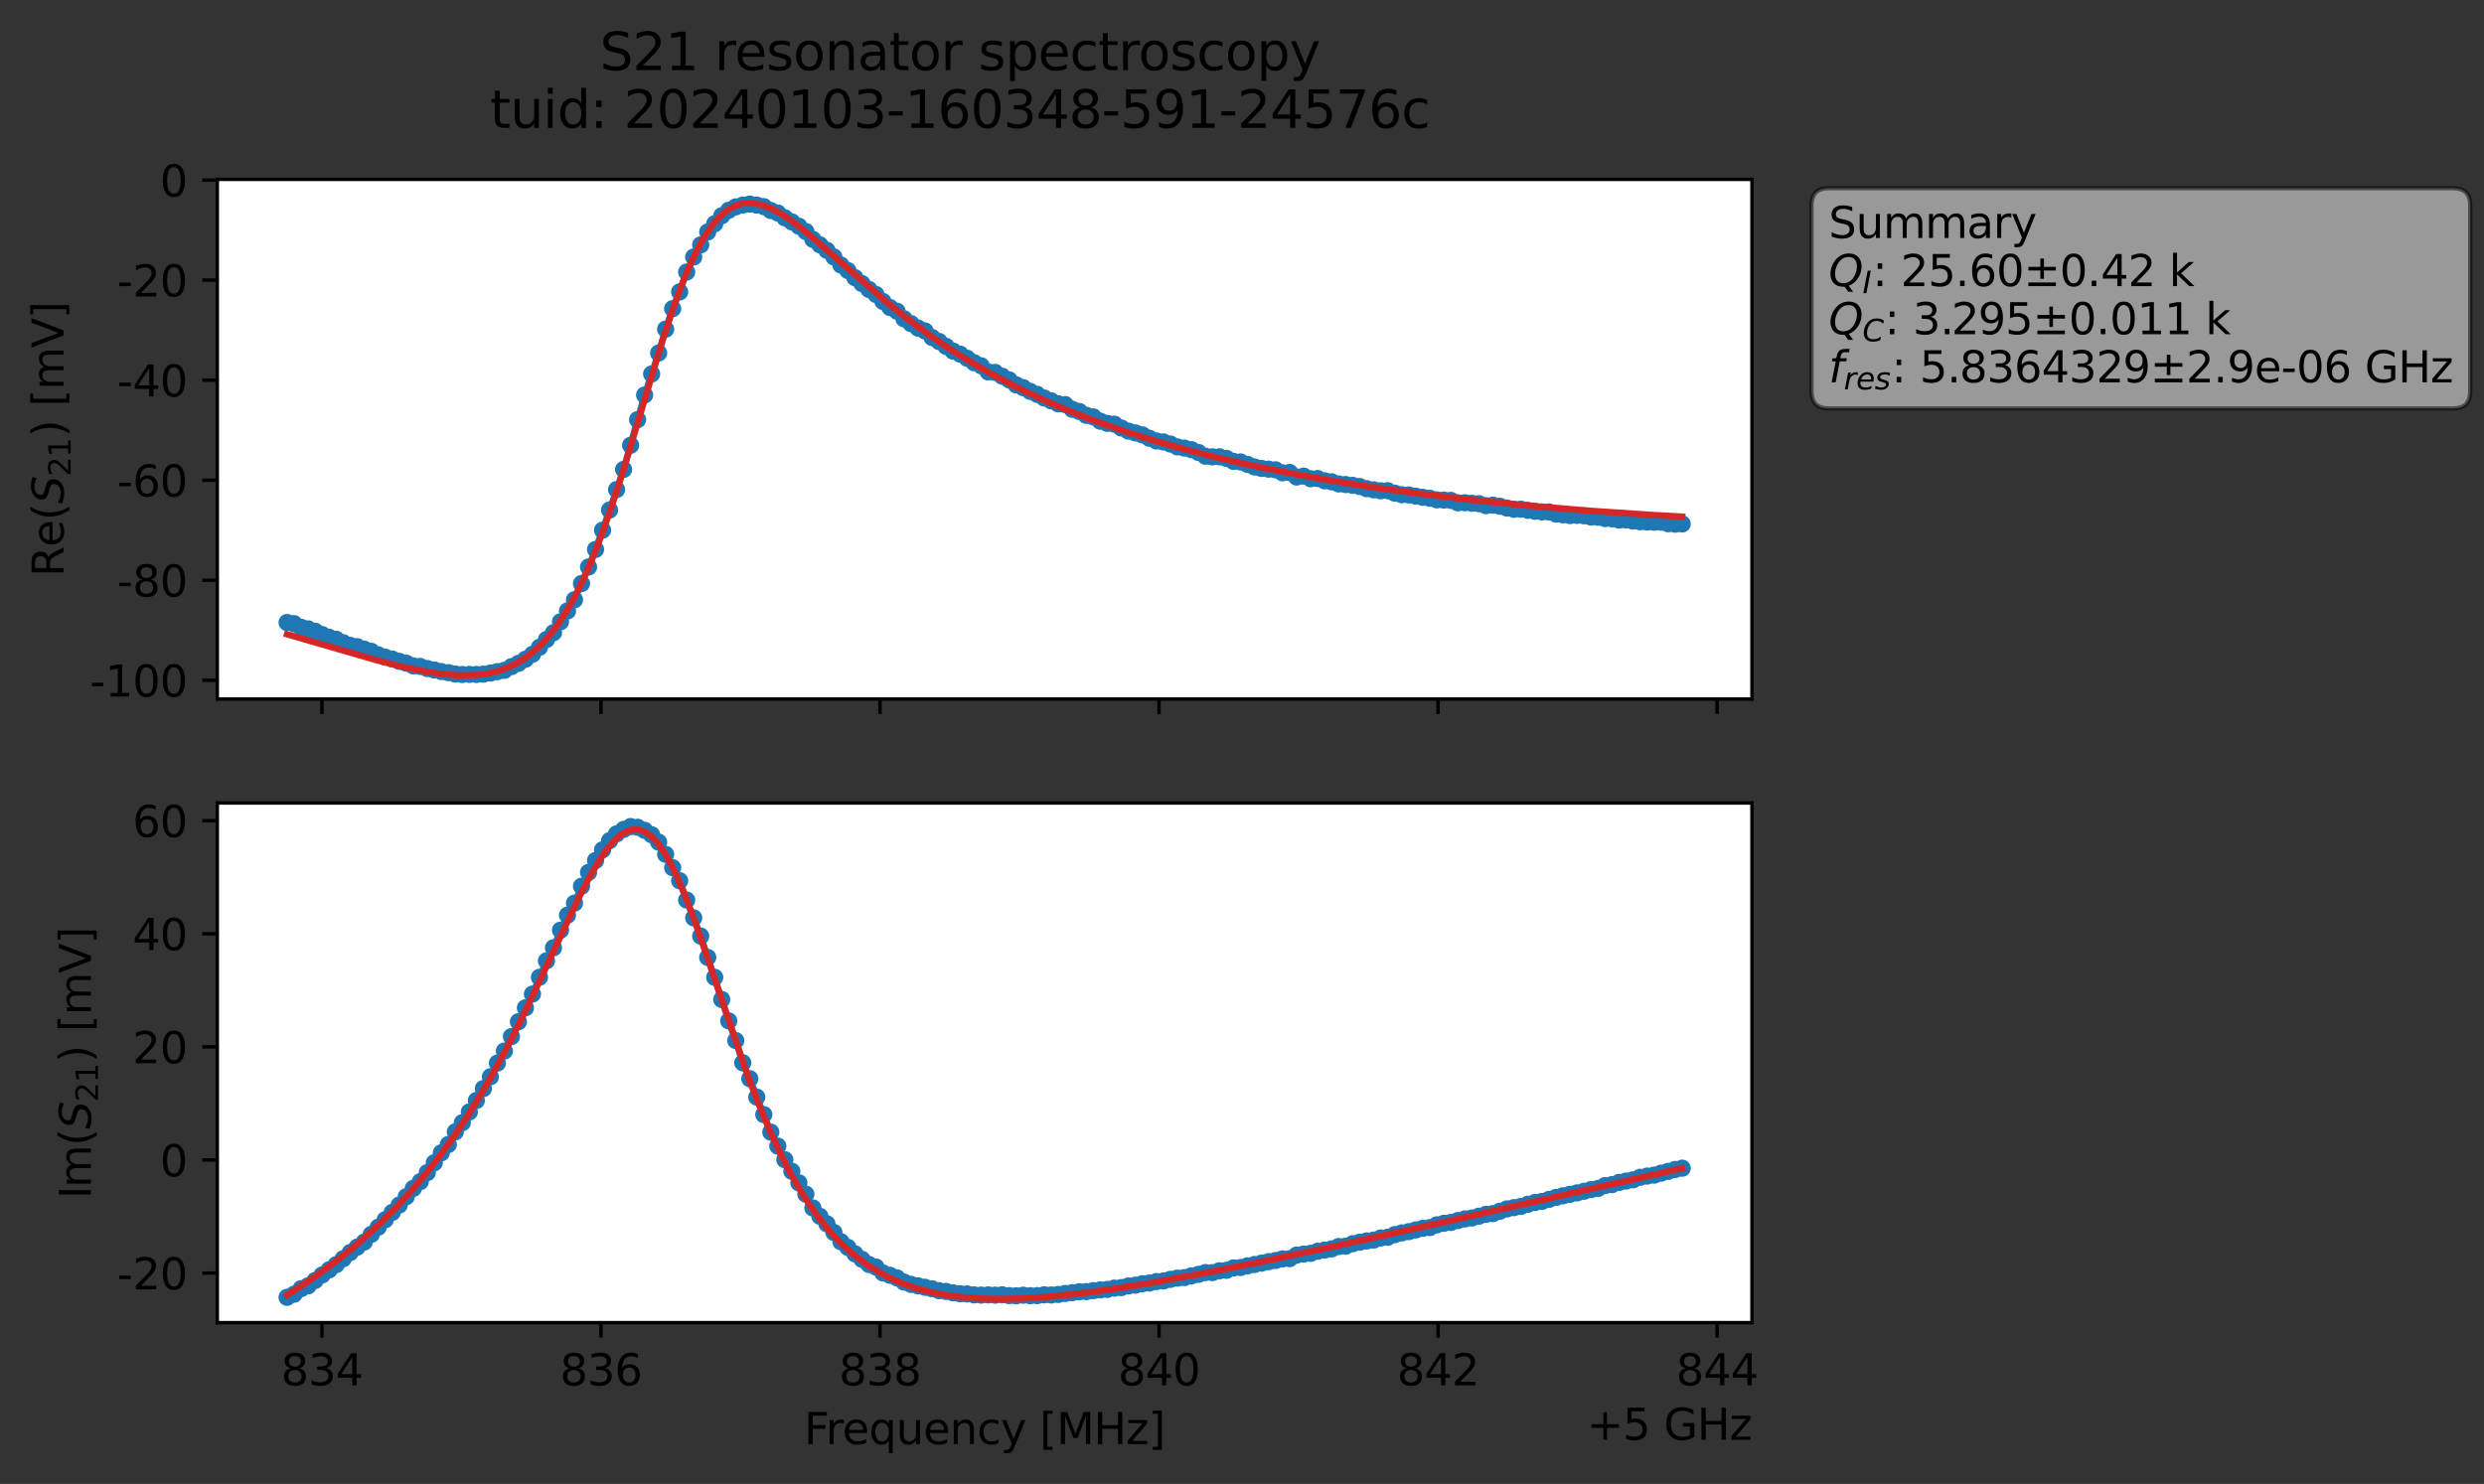 <?xml version="1.0" encoding="utf-8" standalone="no"?>
<!DOCTYPE svg PUBLIC "-//W3C//DTD SVG 1.1//EN"
  "http://www.w3.org/Graphics/SVG/1.1/DTD/svg11.dtd">
<svg xmlns:xlink="http://www.w3.org/1999/xlink" width="578.049pt" height="345.428pt" viewBox="0 0 578.049 345.428" xmlns="http://www.w3.org/2000/svg" version="1.1">
 <rect x="0" y="0" width="578.049" height="345.428" fill="#333333" stroke="none"/>
 <defs>
  <style type="text/css">*{stroke-linejoin: round; stroke-linecap: butt}</style>
 </defs>
 <g id="figure_1">
  <g id="patch_1">
   <path d="M 0 345.428 
L 578.049 345.428 
L 578.049 -0 
L 0 -0 
L 0 345.428 
z
" style="fill: none; opacity: 0"/>
  </g>
  <g id="axes_1">
   <g id="patch_2">
    <path d="M 50.573 162.72 
L 407.693 162.72 
L 407.693 41.76 
L 50.573 41.76 
z
" style="fill: #ffffff"/>
   </g>
   <g id="matplotlib.axis_1">
    <g id="xtick_1">
     <g id="line2d_1">
      <defs>
       <path id="m0c16d14b66" d="M 0 0 
L 0 3.5 
" style="stroke: #000000; stroke-width: 0.8"/>
      </defs>
      <g>
       <use xlink:href="#m0c16d14b66" x="74.923" y="162.72" style="stroke: #000000; stroke-width: 0.8"/>
      </g>
     </g>
    </g>
    <g id="xtick_2">
     <g id="line2d_2">
      <g>
       <use xlink:href="#m0c16d14b66" x="139.853" y="162.72" style="stroke: #000000; stroke-width: 0.8"/>
      </g>
     </g>
    </g>
    <g id="xtick_3">
     <g id="line2d_3">
      <g>
       <use xlink:href="#m0c16d14b66" x="204.784" y="162.72" style="stroke: #000000; stroke-width: 0.8"/>
      </g>
     </g>
    </g>
    <g id="xtick_4">
     <g id="line2d_4">
      <g>
       <use xlink:href="#m0c16d14b66" x="269.715" y="162.72" style="stroke: #000000; stroke-width: 0.8"/>
      </g>
     </g>
    </g>
    <g id="xtick_5">
     <g id="line2d_5">
      <g>
       <use xlink:href="#m0c16d14b66" x="334.646" y="162.72" style="stroke: #000000; stroke-width: 0.8"/>
      </g>
     </g>
    </g>
    <g id="xtick_6">
     <g id="line2d_6">
      <g>
       <use xlink:href="#m0c16d14b66" x="399.577" y="162.72" style="stroke: #000000; stroke-width: 0.8"/>
      </g>
     </g>
    </g>
   </g>
   <g id="matplotlib.axis_2">
    <g id="ytick_1">
     <g id="line2d_7">
      <defs>
       <path id="mf70f5013f0" d="M 0 0 
L -3.5 0 
" style="stroke: #000000; stroke-width: 0.8"/>
      </defs>
      <g>
       <use xlink:href="#mf70f5013f0" x="50.573" y="158.35" style="stroke: #000000; stroke-width: 0.8"/>
      </g>
     </g>
     <g id="text_1">
      <!-- -100 -->
      <g transform="translate(20.878 162.15) scale(0.1 -0.1)">
       <defs>
        <path id="DejaVuSans-2d" d="M 313 2009 
L 1997 2009 
L 1997 1497 
L 313 1497 
L 313 2009 
z
" transform="scale(0.016)"/>
        <path id="DejaVuSans-31" d="M 794 531 
L 1825 531 
L 1825 4091 
L 703 3866 
L 703 4441 
L 1819 4666 
L 2450 4666 
L 2450 531 
L 3481 531 
L 3481 0 
L 794 0 
L 794 531 
z
" transform="scale(0.016)"/>
        <path id="DejaVuSans-30" d="M 2034 4250 
Q 1547 4250 1301 3770 
Q 1056 3291 1056 2328 
Q 1056 1369 1301 889 
Q 1547 409 2034 409 
Q 2525 409 2770 889 
Q 3016 1369 3016 2328 
Q 3016 3291 2770 3770 
Q 2525 4250 2034 4250 
z
M 2034 4750 
Q 2819 4750 3233 4129 
Q 3647 3509 3647 2328 
Q 3647 1150 3233 529 
Q 2819 -91 2034 -91 
Q 1250 -91 836 529 
Q 422 1150 422 2328 
Q 422 3509 836 4129 
Q 1250 4750 2034 4750 
z
" transform="scale(0.016)"/>
       </defs>
       <use xlink:href="#DejaVuSans-2d"/>
       <use xlink:href="#DejaVuSans-31" x="36.084"/>
       <use xlink:href="#DejaVuSans-30" x="99.707"/>
       <use xlink:href="#DejaVuSans-30" x="163.33"/>
      </g>
     </g>
    </g>
    <g id="ytick_2">
     <g id="line2d_8">
      <g>
       <use xlink:href="#mf70f5013f0" x="50.573" y="135.065" style="stroke: #000000; stroke-width: 0.8"/>
      </g>
     </g>
     <g id="text_2">
      <!-- -80 -->
      <g transform="translate(27.241 138.864) scale(0.1 -0.1)">
       <defs>
        <path id="DejaVuSans-38" d="M 2034 2216 
Q 1584 2216 1326 1975 
Q 1069 1734 1069 1313 
Q 1069 891 1326 650 
Q 1584 409 2034 409 
Q 2484 409 2743 651 
Q 3003 894 3003 1313 
Q 3003 1734 2745 1975 
Q 2488 2216 2034 2216 
z
M 1403 2484 
Q 997 2584 770 2862 
Q 544 3141 544 3541 
Q 544 4100 942 4425 
Q 1341 4750 2034 4750 
Q 2731 4750 3128 4425 
Q 3525 4100 3525 3541 
Q 3525 3141 3298 2862 
Q 3072 2584 2669 2484 
Q 3125 2378 3379 2068 
Q 3634 1759 3634 1313 
Q 3634 634 3220 271 
Q 2806 -91 2034 -91 
Q 1263 -91 848 271 
Q 434 634 434 1313 
Q 434 1759 690 2068 
Q 947 2378 1403 2484 
z
M 1172 3481 
Q 1172 3119 1398 2916 
Q 1625 2713 2034 2713 
Q 2441 2713 2670 2916 
Q 2900 3119 2900 3481 
Q 2900 3844 2670 4047 
Q 2441 4250 2034 4250 
Q 1625 4250 1398 4047 
Q 1172 3844 1172 3481 
z
" transform="scale(0.016)"/>
       </defs>
       <use xlink:href="#DejaVuSans-2d"/>
       <use xlink:href="#DejaVuSans-38" x="36.084"/>
       <use xlink:href="#DejaVuSans-30" x="99.707"/>
      </g>
     </g>
    </g>
    <g id="ytick_3">
     <g id="line2d_9">
      <g>
       <use xlink:href="#mf70f5013f0" x="50.573" y="111.78" style="stroke: #000000; stroke-width: 0.8"/>
      </g>
     </g>
     <g id="text_3">
      <!-- -60 -->
      <g transform="translate(27.241 115.579) scale(0.1 -0.1)">
       <defs>
        <path id="DejaVuSans-36" d="M 2113 2584 
Q 1688 2584 1439 2293 
Q 1191 2003 1191 1497 
Q 1191 994 1439 701 
Q 1688 409 2113 409 
Q 2538 409 2786 701 
Q 3034 994 3034 1497 
Q 3034 2003 2786 2293 
Q 2538 2584 2113 2584 
z
M 3366 4563 
L 3366 3988 
Q 3128 4100 2886 4159 
Q 2644 4219 2406 4219 
Q 1781 4219 1451 3797 
Q 1122 3375 1075 2522 
Q 1259 2794 1537 2939 
Q 1816 3084 2150 3084 
Q 2853 3084 3261 2657 
Q 3669 2231 3669 1497 
Q 3669 778 3244 343 
Q 2819 -91 2113 -91 
Q 1303 -91 875 529 
Q 447 1150 447 2328 
Q 447 3434 972 4092 
Q 1497 4750 2381 4750 
Q 2619 4750 2861 4703 
Q 3103 4656 3366 4563 
z
" transform="scale(0.016)"/>
       </defs>
       <use xlink:href="#DejaVuSans-2d"/>
       <use xlink:href="#DejaVuSans-36" x="36.084"/>
       <use xlink:href="#DejaVuSans-30" x="99.707"/>
      </g>
     </g>
    </g>
    <g id="ytick_4">
     <g id="line2d_10">
      <g>
       <use xlink:href="#mf70f5013f0" x="50.573" y="88.495" style="stroke: #000000; stroke-width: 0.8"/>
      </g>
     </g>
     <g id="text_4">
      <!-- -40 -->
      <g transform="translate(27.241 92.294) scale(0.1 -0.1)">
       <defs>
        <path id="DejaVuSans-34" d="M 2419 4116 
L 825 1625 
L 2419 1625 
L 2419 4116 
z
M 2253 4666 
L 3047 4666 
L 3047 1625 
L 3713 1625 
L 3713 1100 
L 3047 1100 
L 3047 0 
L 2419 0 
L 2419 1100 
L 313 1100 
L 313 1709 
L 2253 4666 
z
" transform="scale(0.016)"/>
       </defs>
       <use xlink:href="#DejaVuSans-2d"/>
       <use xlink:href="#DejaVuSans-34" x="36.084"/>
       <use xlink:href="#DejaVuSans-30" x="99.707"/>
      </g>
     </g>
    </g>
    <g id="ytick_5">
     <g id="line2d_11">
      <g>
       <use xlink:href="#mf70f5013f0" x="50.573" y="65.209" style="stroke: #000000; stroke-width: 0.8"/>
      </g>
     </g>
     <g id="text_5">
      <!-- -20 -->
      <g transform="translate(27.241 69.009) scale(0.1 -0.1)">
       <defs>
        <path id="DejaVuSans-32" d="M 1228 531 
L 3431 531 
L 3431 0 
L 469 0 
L 469 531 
Q 828 903 1448 1529 
Q 2069 2156 2228 2338 
Q 2531 2678 2651 2914 
Q 2772 3150 2772 3378 
Q 2772 3750 2511 3984 
Q 2250 4219 1831 4219 
Q 1534 4219 1204 4116 
Q 875 4013 500 3803 
L 500 4441 
Q 881 4594 1212 4672 
Q 1544 4750 1819 4750 
Q 2544 4750 2975 4387 
Q 3406 4025 3406 3419 
Q 3406 3131 3298 2873 
Q 3191 2616 2906 2266 
Q 2828 2175 2409 1742 
Q 1991 1309 1228 531 
z
" transform="scale(0.016)"/>
       </defs>
       <use xlink:href="#DejaVuSans-2d"/>
       <use xlink:href="#DejaVuSans-32" x="36.084"/>
       <use xlink:href="#DejaVuSans-30" x="99.707"/>
      </g>
     </g>
    </g>
    <g id="ytick_6">
     <g id="line2d_12">
      <g>
       <use xlink:href="#mf70f5013f0" x="50.573" y="41.924" style="stroke: #000000; stroke-width: 0.8"/>
      </g>
     </g>
     <g id="text_6">
      <!-- 0 -->
      <g transform="translate(37.211 45.723) scale(0.1 -0.1)">
       <use xlink:href="#DejaVuSans-30"/>
      </g>
     </g>
    </g>
    <g id="text_7">
     <!-- Re$(S_{21})$ [mV] -->
     <g transform="translate(14.798 134.24) rotate(-90) scale(0.1 -0.1)">
      <defs>
       <path id="DejaVuSans-52" d="M 2841 2188 
Q 3044 2119 3236 1894 
Q 3428 1669 3622 1275 
L 4263 0 
L 3584 0 
L 2988 1197 
Q 2756 1666 2539 1819 
Q 2322 1972 1947 1972 
L 1259 1972 
L 1259 0 
L 628 0 
L 628 4666 
L 2053 4666 
Q 2853 4666 3247 4331 
Q 3641 3997 3641 3322 
Q 3641 2881 3436 2590 
Q 3231 2300 2841 2188 
z
M 1259 4147 
L 1259 2491 
L 2053 2491 
Q 2509 2491 2742 2702 
Q 2975 2913 2975 3322 
Q 2975 3731 2742 3939 
Q 2509 4147 2053 4147 
L 1259 4147 
z
" transform="scale(0.016)"/>
       <path id="DejaVuSans-65" d="M 3597 1894 
L 3597 1613 
L 953 1613 
Q 991 1019 1311 708 
Q 1631 397 2203 397 
Q 2534 397 2845 478 
Q 3156 559 3463 722 
L 3463 178 
Q 3153 47 2828 -22 
Q 2503 -91 2169 -91 
Q 1331 -91 842 396 
Q 353 884 353 1716 
Q 353 2575 817 3079 
Q 1281 3584 2069 3584 
Q 2775 3584 3186 3129 
Q 3597 2675 3597 1894 
z
M 3022 2063 
Q 3016 2534 2758 2815 
Q 2500 3097 2075 3097 
Q 1594 3097 1305 2825 
Q 1016 2553 972 2059 
L 3022 2063 
z
" transform="scale(0.016)"/>
       <path id="DejaVuSans-28" d="M 1984 4856 
Q 1566 4138 1362 3434 
Q 1159 2731 1159 2009 
Q 1159 1288 1364 580 
Q 1569 -128 1984 -844 
L 1484 -844 
Q 1016 -109 783 600 
Q 550 1309 550 2009 
Q 550 2706 781 3412 
Q 1013 4119 1484 4856 
L 1984 4856 
z
" transform="scale(0.016)"/>
       <path id="DejaVuSans-Oblique-53" d="M 3859 4513 
L 3738 3897 
Q 3422 4066 3111 4152 
Q 2800 4238 2509 4238 
Q 1944 4238 1609 3991 
Q 1275 3744 1275 3334 
Q 1275 3109 1398 2989 
Q 1522 2869 2034 2731 
L 2413 2638 
Q 3053 2472 3303 2217 
Q 3553 1963 3553 1503 
Q 3553 797 2998 353 
Q 2444 -91 1538 -91 
Q 1166 -91 791 -17 
Q 416 56 38 206 
L 166 856 
Q 513 641 861 531 
Q 1209 422 1556 422 
Q 2147 422 2503 684 
Q 2859 947 2859 1369 
Q 2859 1650 2717 1795 
Q 2575 1941 2106 2059 
L 1728 2156 
Q 1081 2325 845 2545 
Q 609 2766 609 3163 
Q 609 3859 1145 4304 
Q 1681 4750 2541 4750 
Q 2875 4750 3203 4690 
Q 3531 4631 3859 4513 
z
" transform="scale(0.016)"/>
       <path id="DejaVuSans-29" d="M 513 4856 
L 1013 4856 
Q 1481 4119 1714 3412 
Q 1947 2706 1947 2009 
Q 1947 1309 1714 600 
Q 1481 -109 1013 -844 
L 513 -844 
Q 928 -128 1133 580 
Q 1338 1288 1338 2009 
Q 1338 2731 1133 3434 
Q 928 4138 513 4856 
z
" transform="scale(0.016)"/>
       <path id="DejaVuSans-20" transform="scale(0.016)"/>
       <path id="DejaVuSans-5b" d="M 550 4863 
L 1875 4863 
L 1875 4416 
L 1125 4416 
L 1125 -397 
L 1875 -397 
L 1875 -844 
L 550 -844 
L 550 4863 
z
" transform="scale(0.016)"/>
       <path id="DejaVuSans-6d" d="M 3328 2828 
Q 3544 3216 3844 3400 
Q 4144 3584 4550 3584 
Q 5097 3584 5394 3201 
Q 5691 2819 5691 2113 
L 5691 0 
L 5113 0 
L 5113 2094 
Q 5113 2597 4934 2840 
Q 4756 3084 4391 3084 
Q 3944 3084 3684 2787 
Q 3425 2491 3425 1978 
L 3425 0 
L 2847 0 
L 2847 2094 
Q 2847 2600 2669 2842 
Q 2491 3084 2119 3084 
Q 1678 3084 1418 2786 
Q 1159 2488 1159 1978 
L 1159 0 
L 581 0 
L 581 3500 
L 1159 3500 
L 1159 2956 
Q 1356 3278 1631 3431 
Q 1906 3584 2284 3584 
Q 2666 3584 2933 3390 
Q 3200 3197 3328 2828 
z
" transform="scale(0.016)"/>
       <path id="DejaVuSans-56" d="M 1831 0 
L 50 4666 
L 709 4666 
L 2188 738 
L 3669 4666 
L 4325 4666 
L 2547 0 
L 1831 0 
z
" transform="scale(0.016)"/>
       <path id="DejaVuSans-5d" d="M 1947 4863 
L 1947 -844 
L 622 -844 
L 622 -397 
L 1369 -397 
L 1369 4416 
L 622 4416 
L 622 4863 
L 1947 4863 
z
" transform="scale(0.016)"/>
      </defs>
      <use xlink:href="#DejaVuSans-52" transform="translate(0 0.016)"/>
      <use xlink:href="#DejaVuSans-65" transform="translate(69.482 0.016)"/>
      <use xlink:href="#DejaVuSans-28" transform="translate(131.006 0.016)"/>
      <use xlink:href="#DejaVuSans-Oblique-53" transform="translate(170.02 0.016)"/>
      <use xlink:href="#DejaVuSans-32" transform="translate(233.496 -16.391) scale(0.7)"/>
      <use xlink:href="#DejaVuSans-31" transform="translate(278.032 -16.391) scale(0.7)"/>
      <use xlink:href="#DejaVuSans-29" transform="translate(325.303 0.016)"/>
      <use xlink:href="#DejaVuSans-20" transform="translate(364.316 0.016)"/>
      <use xlink:href="#DejaVuSans-5b" transform="translate(396.104 0.016)"/>
      <use xlink:href="#DejaVuSans-6d" transform="translate(435.117 0.016)"/>
      <use xlink:href="#DejaVuSans-56" transform="translate(532.529 0.016)"/>
      <use xlink:href="#DejaVuSans-5d" transform="translate(600.938 0.016)"/>
     </g>
    </g>
   </g>
   <g id="line2d_13">
    <path d="M 66.806 144.906 
L 68.438 145.182 
L 70.069 146.029 
L 71.7 146.391 
L 73.332 146.942 
L 74.963 147.714 
L 76.595 148.354 
L 78.226 148.811 
L 79.858 149.608 
L 81.489 150.227 
L 83.12 150.53 
L 86.383 151.615 
L 88.015 152.425 
L 92.909 153.943 
L 94.54 154.378 
L 96.172 154.999 
L 97.803 155.138 
L 99.435 155.626 
L 105.96 156.905 
L 107.592 157.01 
L 112.486 156.925 
L 115.749 156.342 
L 117.38 156.038 
L 122.275 153.461 
L 123.906 152.304 
L 125.538 150.668 
L 127.169 148.865 
L 128.8 147.277 
L 133.695 139.603 
L 136.958 131.985 
L 138.589 127.9 
L 141.852 118.73 
L 145.115 109.278 
L 148.378 97.682 
L 150.009 91.951 
L 153.272 82.168 
L 154.903 76.624 
L 156.535 71.846 
L 158.166 67.945 
L 159.798 63.326 
L 161.429 59.825 
L 164.692 53.996 
L 167.955 50.225 
L 169.586 48.948 
L 171.218 48.159 
L 172.849 47.737 
L 174.481 47.5 
L 176.112 47.74 
L 177.743 48.096 
L 179.375 49.001 
L 181.006 49.576 
L 182.638 50.705 
L 185.901 52.661 
L 187.532 53.896 
L 189.163 55.722 
L 192.426 58.262 
L 194.058 59.824 
L 195.689 61.702 
L 197.321 62.988 
L 198.952 64.64 
L 202.215 67.365 
L 203.846 68.552 
L 205.478 70.183 
L 207.109 71.584 
L 208.741 72.444 
L 210.372 74.211 
L 213.635 76.371 
L 215.266 77.041 
L 216.898 78.564 
L 218.529 79.495 
L 221.792 81.735 
L 223.423 82.436 
L 226.686 84.43 
L 228.318 85.145 
L 229.949 86.568 
L 231.581 86.688 
L 234.843 88.43 
L 236.475 89.594 
L 238.106 90.238 
L 239.738 91.114 
L 241.369 91.806 
L 243.001 92.656 
L 246.263 94.009 
L 247.895 94.178 
L 249.526 95.276 
L 251.158 95.784 
L 252.789 96.683 
L 254.421 97.048 
L 256.052 98.048 
L 257.683 98.552 
L 259.315 98.739 
L 260.946 99.635 
L 262.578 100.345 
L 265.841 101.233 
L 267.472 102.015 
L 269.103 102.657 
L 270.735 102.874 
L 272.366 103.358 
L 273.998 104.033 
L 277.261 104.67 
L 278.892 105.323 
L 280.523 106.196 
L 282.155 106.342 
L 283.786 106.342 
L 285.418 106.703 
L 287.049 107.4 
L 288.681 107.529 
L 291.943 108.701 
L 293.575 109.041 
L 296.838 109.366 
L 298.469 110.066 
L 300.101 109.973 
L 301.732 111.041 
L 303.363 110.829 
L 304.995 111.44 
L 306.626 111.394 
L 308.258 111.924 
L 309.889 112.155 
L 311.521 112.648 
L 314.784 112.981 
L 316.415 113.252 
L 318.046 113.754 
L 321.309 114.247 
L 322.941 114.224 
L 324.572 114.797 
L 326.204 115.159 
L 327.835 115.212 
L 334.361 116.358 
L 337.624 116.475 
L 339.255 117.046 
L 340.886 117.026 
L 344.149 117.25 
L 345.781 117.705 
L 347.412 117.59 
L 349.044 117.847 
L 352.306 118.556 
L 353.938 118.532 
L 357.201 119.018 
L 358.832 119.164 
L 360.464 119.178 
L 362.095 119.664 
L 365.358 120.011 
L 366.989 119.966 
L 368.621 120.074 
L 370.252 120.347 
L 371.884 120.402 
L 373.515 120.712 
L 375.146 120.772 
L 376.778 121.064 
L 378.409 121.031 
L 381.672 121.452 
L 386.566 121.557 
L 388.198 121.924 
L 389.829 122.021 
L 391.461 121.962 
L 391.461 121.962 
" clip-path="url(#p38bc588e3d)" style="fill: none; stroke: #1f77b4; stroke-width: 1.5; stroke-linecap: square"/>
    <defs>
     <path id="m1bfcfd813f" d="M 0 1.5 
C 0.398 1.5 0.779 1.342 1.061 1.061 
C 1.342 0.779 1.5 0.398 1.5 0 
C 1.5 -0.398 1.342 -0.779 1.061 -1.061 
C 0.779 -1.342 0.398 -1.5 0 -1.5 
C -0.398 -1.5 -0.779 -1.342 -1.061 -1.061 
C -1.342 -0.779 -1.5 -0.398 -1.5 0 
C -1.5 0.398 -1.342 0.779 -1.061 1.061 
C -0.779 1.342 -0.398 1.5 0 1.5 
z
" style="stroke: #1f77b4"/>
    </defs>
    <g clip-path="url(#p38bc588e3d)">
     <use xlink:href="#m1bfcfd813f" x="66.806" y="144.906" style="fill: #1f77b4; stroke: #1f77b4"/>
     <use xlink:href="#m1bfcfd813f" x="68.438" y="145.182" style="fill: #1f77b4; stroke: #1f77b4"/>
     <use xlink:href="#m1bfcfd813f" x="70.069" y="146.029" style="fill: #1f77b4; stroke: #1f77b4"/>
     <use xlink:href="#m1bfcfd813f" x="71.7" y="146.391" style="fill: #1f77b4; stroke: #1f77b4"/>
     <use xlink:href="#m1bfcfd813f" x="73.332" y="146.942" style="fill: #1f77b4; stroke: #1f77b4"/>
     <use xlink:href="#m1bfcfd813f" x="74.963" y="147.714" style="fill: #1f77b4; stroke: #1f77b4"/>
     <use xlink:href="#m1bfcfd813f" x="76.595" y="148.354" style="fill: #1f77b4; stroke: #1f77b4"/>
     <use xlink:href="#m1bfcfd813f" x="78.226" y="148.811" style="fill: #1f77b4; stroke: #1f77b4"/>
     <use xlink:href="#m1bfcfd813f" x="79.858" y="149.608" style="fill: #1f77b4; stroke: #1f77b4"/>
     <use xlink:href="#m1bfcfd813f" x="81.489" y="150.227" style="fill: #1f77b4; stroke: #1f77b4"/>
     <use xlink:href="#m1bfcfd813f" x="83.12" y="150.53" style="fill: #1f77b4; stroke: #1f77b4"/>
     <use xlink:href="#m1bfcfd813f" x="84.752" y="151.105" style="fill: #1f77b4; stroke: #1f77b4"/>
     <use xlink:href="#m1bfcfd813f" x="86.383" y="151.615" style="fill: #1f77b4; stroke: #1f77b4"/>
     <use xlink:href="#m1bfcfd813f" x="88.015" y="152.425" style="fill: #1f77b4; stroke: #1f77b4"/>
     <use xlink:href="#m1bfcfd813f" x="89.646" y="152.966" style="fill: #1f77b4; stroke: #1f77b4"/>
     <use xlink:href="#m1bfcfd813f" x="91.278" y="153.416" style="fill: #1f77b4; stroke: #1f77b4"/>
     <use xlink:href="#m1bfcfd813f" x="92.909" y="153.943" style="fill: #1f77b4; stroke: #1f77b4"/>
     <use xlink:href="#m1bfcfd813f" x="94.54" y="154.378" style="fill: #1f77b4; stroke: #1f77b4"/>
     <use xlink:href="#m1bfcfd813f" x="96.172" y="154.999" style="fill: #1f77b4; stroke: #1f77b4"/>
     <use xlink:href="#m1bfcfd813f" x="97.803" y="155.138" style="fill: #1f77b4; stroke: #1f77b4"/>
     <use xlink:href="#m1bfcfd813f" x="99.435" y="155.626" style="fill: #1f77b4; stroke: #1f77b4"/>
     <use xlink:href="#m1bfcfd813f" x="101.066" y="155.957" style="fill: #1f77b4; stroke: #1f77b4"/>
     <use xlink:href="#m1bfcfd813f" x="102.698" y="156.325" style="fill: #1f77b4; stroke: #1f77b4"/>
     <use xlink:href="#m1bfcfd813f" x="104.329" y="156.575" style="fill: #1f77b4; stroke: #1f77b4"/>
     <use xlink:href="#m1bfcfd813f" x="105.96" y="156.905" style="fill: #1f77b4; stroke: #1f77b4"/>
     <use xlink:href="#m1bfcfd813f" x="107.592" y="157.01" style="fill: #1f77b4; stroke: #1f77b4"/>
     <use xlink:href="#m1bfcfd813f" x="109.223" y="156.985" style="fill: #1f77b4; stroke: #1f77b4"/>
     <use xlink:href="#m1bfcfd813f" x="110.855" y="157.001" style="fill: #1f77b4; stroke: #1f77b4"/>
     <use xlink:href="#m1bfcfd813f" x="112.486" y="156.925" style="fill: #1f77b4; stroke: #1f77b4"/>
     <use xlink:href="#m1bfcfd813f" x="114.118" y="156.678" style="fill: #1f77b4; stroke: #1f77b4"/>
     <use xlink:href="#m1bfcfd813f" x="115.749" y="156.342" style="fill: #1f77b4; stroke: #1f77b4"/>
     <use xlink:href="#m1bfcfd813f" x="117.38" y="156.038" style="fill: #1f77b4; stroke: #1f77b4"/>
     <use xlink:href="#m1bfcfd813f" x="119.012" y="155.182" style="fill: #1f77b4; stroke: #1f77b4"/>
     <use xlink:href="#m1bfcfd813f" x="120.643" y="154.422" style="fill: #1f77b4; stroke: #1f77b4"/>
     <use xlink:href="#m1bfcfd813f" x="122.275" y="153.461" style="fill: #1f77b4; stroke: #1f77b4"/>
     <use xlink:href="#m1bfcfd813f" x="123.906" y="152.304" style="fill: #1f77b4; stroke: #1f77b4"/>
     <use xlink:href="#m1bfcfd813f" x="125.538" y="150.668" style="fill: #1f77b4; stroke: #1f77b4"/>
     <use xlink:href="#m1bfcfd813f" x="127.169" y="148.865" style="fill: #1f77b4; stroke: #1f77b4"/>
     <use xlink:href="#m1bfcfd813f" x="128.8" y="147.277" style="fill: #1f77b4; stroke: #1f77b4"/>
     <use xlink:href="#m1bfcfd813f" x="130.432" y="144.733" style="fill: #1f77b4; stroke: #1f77b4"/>
     <use xlink:href="#m1bfcfd813f" x="132.063" y="142.21" style="fill: #1f77b4; stroke: #1f77b4"/>
     <use xlink:href="#m1bfcfd813f" x="133.695" y="139.603" style="fill: #1f77b4; stroke: #1f77b4"/>
     <use xlink:href="#m1bfcfd813f" x="135.326" y="135.838" style="fill: #1f77b4; stroke: #1f77b4"/>
     <use xlink:href="#m1bfcfd813f" x="136.958" y="131.985" style="fill: #1f77b4; stroke: #1f77b4"/>
     <use xlink:href="#m1bfcfd813f" x="138.589" y="127.9" style="fill: #1f77b4; stroke: #1f77b4"/>
     <use xlink:href="#m1bfcfd813f" x="140.221" y="123.418" style="fill: #1f77b4; stroke: #1f77b4"/>
     <use xlink:href="#m1bfcfd813f" x="141.852" y="118.73" style="fill: #1f77b4; stroke: #1f77b4"/>
     <use xlink:href="#m1bfcfd813f" x="143.483" y="113.966" style="fill: #1f77b4; stroke: #1f77b4"/>
     <use xlink:href="#m1bfcfd813f" x="145.115" y="109.278" style="fill: #1f77b4; stroke: #1f77b4"/>
     <use xlink:href="#m1bfcfd813f" x="146.746" y="103.656" style="fill: #1f77b4; stroke: #1f77b4"/>
     <use xlink:href="#m1bfcfd813f" x="148.378" y="97.682" style="fill: #1f77b4; stroke: #1f77b4"/>
     <use xlink:href="#m1bfcfd813f" x="150.009" y="91.951" style="fill: #1f77b4; stroke: #1f77b4"/>
     <use xlink:href="#m1bfcfd813f" x="151.641" y="87.052" style="fill: #1f77b4; stroke: #1f77b4"/>
     <use xlink:href="#m1bfcfd813f" x="153.272" y="82.168" style="fill: #1f77b4; stroke: #1f77b4"/>
     <use xlink:href="#m1bfcfd813f" x="154.903" y="76.624" style="fill: #1f77b4; stroke: #1f77b4"/>
     <use xlink:href="#m1bfcfd813f" x="156.535" y="71.846" style="fill: #1f77b4; stroke: #1f77b4"/>
     <use xlink:href="#m1bfcfd813f" x="158.166" y="67.945" style="fill: #1f77b4; stroke: #1f77b4"/>
     <use xlink:href="#m1bfcfd813f" x="159.798" y="63.326" style="fill: #1f77b4; stroke: #1f77b4"/>
     <use xlink:href="#m1bfcfd813f" x="161.429" y="59.825" style="fill: #1f77b4; stroke: #1f77b4"/>
     <use xlink:href="#m1bfcfd813f" x="163.061" y="56.996" style="fill: #1f77b4; stroke: #1f77b4"/>
     <use xlink:href="#m1bfcfd813f" x="164.692" y="53.996" style="fill: #1f77b4; stroke: #1f77b4"/>
     <use xlink:href="#m1bfcfd813f" x="166.323" y="52.086" style="fill: #1f77b4; stroke: #1f77b4"/>
     <use xlink:href="#m1bfcfd813f" x="167.955" y="50.225" style="fill: #1f77b4; stroke: #1f77b4"/>
     <use xlink:href="#m1bfcfd813f" x="169.586" y="48.948" style="fill: #1f77b4; stroke: #1f77b4"/>
     <use xlink:href="#m1bfcfd813f" x="171.218" y="48.159" style="fill: #1f77b4; stroke: #1f77b4"/>
     <use xlink:href="#m1bfcfd813f" x="172.849" y="47.737" style="fill: #1f77b4; stroke: #1f77b4"/>
     <use xlink:href="#m1bfcfd813f" x="174.481" y="47.5" style="fill: #1f77b4; stroke: #1f77b4"/>
     <use xlink:href="#m1bfcfd813f" x="176.112" y="47.74" style="fill: #1f77b4; stroke: #1f77b4"/>
     <use xlink:href="#m1bfcfd813f" x="177.743" y="48.096" style="fill: #1f77b4; stroke: #1f77b4"/>
     <use xlink:href="#m1bfcfd813f" x="179.375" y="49.001" style="fill: #1f77b4; stroke: #1f77b4"/>
     <use xlink:href="#m1bfcfd813f" x="181.006" y="49.576" style="fill: #1f77b4; stroke: #1f77b4"/>
     <use xlink:href="#m1bfcfd813f" x="182.638" y="50.705" style="fill: #1f77b4; stroke: #1f77b4"/>
     <use xlink:href="#m1bfcfd813f" x="184.269" y="51.653" style="fill: #1f77b4; stroke: #1f77b4"/>
     <use xlink:href="#m1bfcfd813f" x="185.901" y="52.661" style="fill: #1f77b4; stroke: #1f77b4"/>
     <use xlink:href="#m1bfcfd813f" x="187.532" y="53.896" style="fill: #1f77b4; stroke: #1f77b4"/>
     <use xlink:href="#m1bfcfd813f" x="189.163" y="55.722" style="fill: #1f77b4; stroke: #1f77b4"/>
     <use xlink:href="#m1bfcfd813f" x="190.795" y="56.985" style="fill: #1f77b4; stroke: #1f77b4"/>
     <use xlink:href="#m1bfcfd813f" x="192.426" y="58.262" style="fill: #1f77b4; stroke: #1f77b4"/>
     <use xlink:href="#m1bfcfd813f" x="194.058" y="59.824" style="fill: #1f77b4; stroke: #1f77b4"/>
     <use xlink:href="#m1bfcfd813f" x="195.689" y="61.702" style="fill: #1f77b4; stroke: #1f77b4"/>
     <use xlink:href="#m1bfcfd813f" x="197.321" y="62.988" style="fill: #1f77b4; stroke: #1f77b4"/>
     <use xlink:href="#m1bfcfd813f" x="198.952" y="64.64" style="fill: #1f77b4; stroke: #1f77b4"/>
     <use xlink:href="#m1bfcfd813f" x="200.583" y="65.998" style="fill: #1f77b4; stroke: #1f77b4"/>
     <use xlink:href="#m1bfcfd813f" x="202.215" y="67.365" style="fill: #1f77b4; stroke: #1f77b4"/>
     <use xlink:href="#m1bfcfd813f" x="203.846" y="68.552" style="fill: #1f77b4; stroke: #1f77b4"/>
     <use xlink:href="#m1bfcfd813f" x="205.478" y="70.183" style="fill: #1f77b4; stroke: #1f77b4"/>
     <use xlink:href="#m1bfcfd813f" x="207.109" y="71.584" style="fill: #1f77b4; stroke: #1f77b4"/>
     <use xlink:href="#m1bfcfd813f" x="208.741" y="72.444" style="fill: #1f77b4; stroke: #1f77b4"/>
     <use xlink:href="#m1bfcfd813f" x="210.372" y="74.211" style="fill: #1f77b4; stroke: #1f77b4"/>
     <use xlink:href="#m1bfcfd813f" x="212.003" y="75.331" style="fill: #1f77b4; stroke: #1f77b4"/>
     <use xlink:href="#m1bfcfd813f" x="213.635" y="76.371" style="fill: #1f77b4; stroke: #1f77b4"/>
     <use xlink:href="#m1bfcfd813f" x="215.266" y="77.041" style="fill: #1f77b4; stroke: #1f77b4"/>
     <use xlink:href="#m1bfcfd813f" x="216.898" y="78.564" style="fill: #1f77b4; stroke: #1f77b4"/>
     <use xlink:href="#m1bfcfd813f" x="218.529" y="79.495" style="fill: #1f77b4; stroke: #1f77b4"/>
     <use xlink:href="#m1bfcfd813f" x="220.161" y="80.629" style="fill: #1f77b4; stroke: #1f77b4"/>
     <use xlink:href="#m1bfcfd813f" x="221.792" y="81.735" style="fill: #1f77b4; stroke: #1f77b4"/>
     <use xlink:href="#m1bfcfd813f" x="223.423" y="82.436" style="fill: #1f77b4; stroke: #1f77b4"/>
     <use xlink:href="#m1bfcfd813f" x="225.055" y="83.39" style="fill: #1f77b4; stroke: #1f77b4"/>
     <use xlink:href="#m1bfcfd813f" x="226.686" y="84.43" style="fill: #1f77b4; stroke: #1f77b4"/>
     <use xlink:href="#m1bfcfd813f" x="228.318" y="85.145" style="fill: #1f77b4; stroke: #1f77b4"/>
     <use xlink:href="#m1bfcfd813f" x="229.949" y="86.568" style="fill: #1f77b4; stroke: #1f77b4"/>
     <use xlink:href="#m1bfcfd813f" x="231.581" y="86.688" style="fill: #1f77b4; stroke: #1f77b4"/>
     <use xlink:href="#m1bfcfd813f" x="233.212" y="87.577" style="fill: #1f77b4; stroke: #1f77b4"/>
     <use xlink:href="#m1bfcfd813f" x="234.843" y="88.43" style="fill: #1f77b4; stroke: #1f77b4"/>
     <use xlink:href="#m1bfcfd813f" x="236.475" y="89.594" style="fill: #1f77b4; stroke: #1f77b4"/>
     <use xlink:href="#m1bfcfd813f" x="238.106" y="90.238" style="fill: #1f77b4; stroke: #1f77b4"/>
     <use xlink:href="#m1bfcfd813f" x="239.738" y="91.114" style="fill: #1f77b4; stroke: #1f77b4"/>
     <use xlink:href="#m1bfcfd813f" x="241.369" y="91.806" style="fill: #1f77b4; stroke: #1f77b4"/>
     <use xlink:href="#m1bfcfd813f" x="243.001" y="92.656" style="fill: #1f77b4; stroke: #1f77b4"/>
     <use xlink:href="#m1bfcfd813f" x="244.632" y="93.318" style="fill: #1f77b4; stroke: #1f77b4"/>
     <use xlink:href="#m1bfcfd813f" x="246.263" y="94.009" style="fill: #1f77b4; stroke: #1f77b4"/>
     <use xlink:href="#m1bfcfd813f" x="247.895" y="94.178" style="fill: #1f77b4; stroke: #1f77b4"/>
     <use xlink:href="#m1bfcfd813f" x="249.526" y="95.276" style="fill: #1f77b4; stroke: #1f77b4"/>
     <use xlink:href="#m1bfcfd813f" x="251.158" y="95.784" style="fill: #1f77b4; stroke: #1f77b4"/>
     <use xlink:href="#m1bfcfd813f" x="252.789" y="96.683" style="fill: #1f77b4; stroke: #1f77b4"/>
     <use xlink:href="#m1bfcfd813f" x="254.421" y="97.048" style="fill: #1f77b4; stroke: #1f77b4"/>
     <use xlink:href="#m1bfcfd813f" x="256.052" y="98.048" style="fill: #1f77b4; stroke: #1f77b4"/>
     <use xlink:href="#m1bfcfd813f" x="257.683" y="98.552" style="fill: #1f77b4; stroke: #1f77b4"/>
     <use xlink:href="#m1bfcfd813f" x="259.315" y="98.739" style="fill: #1f77b4; stroke: #1f77b4"/>
     <use xlink:href="#m1bfcfd813f" x="260.946" y="99.635" style="fill: #1f77b4; stroke: #1f77b4"/>
     <use xlink:href="#m1bfcfd813f" x="262.578" y="100.345" style="fill: #1f77b4; stroke: #1f77b4"/>
     <use xlink:href="#m1bfcfd813f" x="264.209" y="100.772" style="fill: #1f77b4; stroke: #1f77b4"/>
     <use xlink:href="#m1bfcfd813f" x="265.841" y="101.233" style="fill: #1f77b4; stroke: #1f77b4"/>
     <use xlink:href="#m1bfcfd813f" x="267.472" y="102.015" style="fill: #1f77b4; stroke: #1f77b4"/>
     <use xlink:href="#m1bfcfd813f" x="269.103" y="102.657" style="fill: #1f77b4; stroke: #1f77b4"/>
     <use xlink:href="#m1bfcfd813f" x="270.735" y="102.874" style="fill: #1f77b4; stroke: #1f77b4"/>
     <use xlink:href="#m1bfcfd813f" x="272.366" y="103.358" style="fill: #1f77b4; stroke: #1f77b4"/>
     <use xlink:href="#m1bfcfd813f" x="273.998" y="104.033" style="fill: #1f77b4; stroke: #1f77b4"/>
     <use xlink:href="#m1bfcfd813f" x="275.629" y="104.306" style="fill: #1f77b4; stroke: #1f77b4"/>
     <use xlink:href="#m1bfcfd813f" x="277.261" y="104.67" style="fill: #1f77b4; stroke: #1f77b4"/>
     <use xlink:href="#m1bfcfd813f" x="278.892" y="105.323" style="fill: #1f77b4; stroke: #1f77b4"/>
     <use xlink:href="#m1bfcfd813f" x="280.523" y="106.196" style="fill: #1f77b4; stroke: #1f77b4"/>
     <use xlink:href="#m1bfcfd813f" x="282.155" y="106.342" style="fill: #1f77b4; stroke: #1f77b4"/>
     <use xlink:href="#m1bfcfd813f" x="283.786" y="106.342" style="fill: #1f77b4; stroke: #1f77b4"/>
     <use xlink:href="#m1bfcfd813f" x="285.418" y="106.703" style="fill: #1f77b4; stroke: #1f77b4"/>
     <use xlink:href="#m1bfcfd813f" x="287.049" y="107.4" style="fill: #1f77b4; stroke: #1f77b4"/>
     <use xlink:href="#m1bfcfd813f" x="288.681" y="107.529" style="fill: #1f77b4; stroke: #1f77b4"/>
     <use xlink:href="#m1bfcfd813f" x="290.312" y="108.104" style="fill: #1f77b4; stroke: #1f77b4"/>
     <use xlink:href="#m1bfcfd813f" x="291.943" y="108.701" style="fill: #1f77b4; stroke: #1f77b4"/>
     <use xlink:href="#m1bfcfd813f" x="293.575" y="109.041" style="fill: #1f77b4; stroke: #1f77b4"/>
     <use xlink:href="#m1bfcfd813f" x="295.206" y="109.205" style="fill: #1f77b4; stroke: #1f77b4"/>
     <use xlink:href="#m1bfcfd813f" x="296.838" y="109.366" style="fill: #1f77b4; stroke: #1f77b4"/>
     <use xlink:href="#m1bfcfd813f" x="298.469" y="110.066" style="fill: #1f77b4; stroke: #1f77b4"/>
     <use xlink:href="#m1bfcfd813f" x="300.101" y="109.973" style="fill: #1f77b4; stroke: #1f77b4"/>
     <use xlink:href="#m1bfcfd813f" x="301.732" y="111.041" style="fill: #1f77b4; stroke: #1f77b4"/>
     <use xlink:href="#m1bfcfd813f" x="303.363" y="110.829" style="fill: #1f77b4; stroke: #1f77b4"/>
     <use xlink:href="#m1bfcfd813f" x="304.995" y="111.44" style="fill: #1f77b4; stroke: #1f77b4"/>
     <use xlink:href="#m1bfcfd813f" x="306.626" y="111.394" style="fill: #1f77b4; stroke: #1f77b4"/>
     <use xlink:href="#m1bfcfd813f" x="308.258" y="111.924" style="fill: #1f77b4; stroke: #1f77b4"/>
     <use xlink:href="#m1bfcfd813f" x="309.889" y="112.155" style="fill: #1f77b4; stroke: #1f77b4"/>
     <use xlink:href="#m1bfcfd813f" x="311.521" y="112.648" style="fill: #1f77b4; stroke: #1f77b4"/>
     <use xlink:href="#m1bfcfd813f" x="313.152" y="112.792" style="fill: #1f77b4; stroke: #1f77b4"/>
     <use xlink:href="#m1bfcfd813f" x="314.784" y="112.981" style="fill: #1f77b4; stroke: #1f77b4"/>
     <use xlink:href="#m1bfcfd813f" x="316.415" y="113.252" style="fill: #1f77b4; stroke: #1f77b4"/>
     <use xlink:href="#m1bfcfd813f" x="318.046" y="113.754" style="fill: #1f77b4; stroke: #1f77b4"/>
     <use xlink:href="#m1bfcfd813f" x="319.678" y="114.021" style="fill: #1f77b4; stroke: #1f77b4"/>
     <use xlink:href="#m1bfcfd813f" x="321.309" y="114.247" style="fill: #1f77b4; stroke: #1f77b4"/>
     <use xlink:href="#m1bfcfd813f" x="322.941" y="114.224" style="fill: #1f77b4; stroke: #1f77b4"/>
     <use xlink:href="#m1bfcfd813f" x="324.572" y="114.797" style="fill: #1f77b4; stroke: #1f77b4"/>
     <use xlink:href="#m1bfcfd813f" x="326.204" y="115.159" style="fill: #1f77b4; stroke: #1f77b4"/>
     <use xlink:href="#m1bfcfd813f" x="327.835" y="115.212" style="fill: #1f77b4; stroke: #1f77b4"/>
     <use xlink:href="#m1bfcfd813f" x="329.466" y="115.498" style="fill: #1f77b4; stroke: #1f77b4"/>
     <use xlink:href="#m1bfcfd813f" x="331.098" y="115.764" style="fill: #1f77b4; stroke: #1f77b4"/>
     <use xlink:href="#m1bfcfd813f" x="332.729" y="115.989" style="fill: #1f77b4; stroke: #1f77b4"/>
     <use xlink:href="#m1bfcfd813f" x="334.361" y="116.358" style="fill: #1f77b4; stroke: #1f77b4"/>
     <use xlink:href="#m1bfcfd813f" x="335.992" y="116.403" style="fill: #1f77b4; stroke: #1f77b4"/>
     <use xlink:href="#m1bfcfd813f" x="337.624" y="116.475" style="fill: #1f77b4; stroke: #1f77b4"/>
     <use xlink:href="#m1bfcfd813f" x="339.255" y="117.046" style="fill: #1f77b4; stroke: #1f77b4"/>
     <use xlink:href="#m1bfcfd813f" x="340.886" y="117.026" style="fill: #1f77b4; stroke: #1f77b4"/>
     <use xlink:href="#m1bfcfd813f" x="342.518" y="117.141" style="fill: #1f77b4; stroke: #1f77b4"/>
     <use xlink:href="#m1bfcfd813f" x="344.149" y="117.25" style="fill: #1f77b4; stroke: #1f77b4"/>
     <use xlink:href="#m1bfcfd813f" x="345.781" y="117.705" style="fill: #1f77b4; stroke: #1f77b4"/>
     <use xlink:href="#m1bfcfd813f" x="347.412" y="117.59" style="fill: #1f77b4; stroke: #1f77b4"/>
     <use xlink:href="#m1bfcfd813f" x="349.044" y="117.847" style="fill: #1f77b4; stroke: #1f77b4"/>
     <use xlink:href="#m1bfcfd813f" x="350.675" y="118.256" style="fill: #1f77b4; stroke: #1f77b4"/>
     <use xlink:href="#m1bfcfd813f" x="352.306" y="118.556" style="fill: #1f77b4; stroke: #1f77b4"/>
     <use xlink:href="#m1bfcfd813f" x="353.938" y="118.532" style="fill: #1f77b4; stroke: #1f77b4"/>
     <use xlink:href="#m1bfcfd813f" x="355.569" y="118.802" style="fill: #1f77b4; stroke: #1f77b4"/>
     <use xlink:href="#m1bfcfd813f" x="357.201" y="119.018" style="fill: #1f77b4; stroke: #1f77b4"/>
     <use xlink:href="#m1bfcfd813f" x="358.832" y="119.164" style="fill: #1f77b4; stroke: #1f77b4"/>
     <use xlink:href="#m1bfcfd813f" x="360.464" y="119.178" style="fill: #1f77b4; stroke: #1f77b4"/>
     <use xlink:href="#m1bfcfd813f" x="362.095" y="119.664" style="fill: #1f77b4; stroke: #1f77b4"/>
     <use xlink:href="#m1bfcfd813f" x="363.726" y="119.842" style="fill: #1f77b4; stroke: #1f77b4"/>
     <use xlink:href="#m1bfcfd813f" x="365.358" y="120.011" style="fill: #1f77b4; stroke: #1f77b4"/>
     <use xlink:href="#m1bfcfd813f" x="366.989" y="119.966" style="fill: #1f77b4; stroke: #1f77b4"/>
     <use xlink:href="#m1bfcfd813f" x="368.621" y="120.074" style="fill: #1f77b4; stroke: #1f77b4"/>
     <use xlink:href="#m1bfcfd813f" x="370.252" y="120.347" style="fill: #1f77b4; stroke: #1f77b4"/>
     <use xlink:href="#m1bfcfd813f" x="371.884" y="120.402" style="fill: #1f77b4; stroke: #1f77b4"/>
     <use xlink:href="#m1bfcfd813f" x="373.515" y="120.712" style="fill: #1f77b4; stroke: #1f77b4"/>
     <use xlink:href="#m1bfcfd813f" x="375.146" y="120.772" style="fill: #1f77b4; stroke: #1f77b4"/>
     <use xlink:href="#m1bfcfd813f" x="376.778" y="121.064" style="fill: #1f77b4; stroke: #1f77b4"/>
     <use xlink:href="#m1bfcfd813f" x="378.409" y="121.031" style="fill: #1f77b4; stroke: #1f77b4"/>
     <use xlink:href="#m1bfcfd813f" x="380.041" y="121.289" style="fill: #1f77b4; stroke: #1f77b4"/>
     <use xlink:href="#m1bfcfd813f" x="381.672" y="121.452" style="fill: #1f77b4; stroke: #1f77b4"/>
     <use xlink:href="#m1bfcfd813f" x="383.304" y="121.513" style="fill: #1f77b4; stroke: #1f77b4"/>
     <use xlink:href="#m1bfcfd813f" x="384.935" y="121.556" style="fill: #1f77b4; stroke: #1f77b4"/>
     <use xlink:href="#m1bfcfd813f" x="386.566" y="121.557" style="fill: #1f77b4; stroke: #1f77b4"/>
     <use xlink:href="#m1bfcfd813f" x="388.198" y="121.924" style="fill: #1f77b4; stroke: #1f77b4"/>
     <use xlink:href="#m1bfcfd813f" x="389.829" y="122.021" style="fill: #1f77b4; stroke: #1f77b4"/>
     <use xlink:href="#m1bfcfd813f" x="391.461" y="121.962" style="fill: #1f77b4; stroke: #1f77b4"/>
    </g>
   </g>
   <g id="line2d_14">
    <path d="M 66.806 147.641 
L 87.605 153.668 
L 94.104 155.3 
L 98.979 156.302 
L 102.879 156.888 
L 106.129 157.169 
L 109.054 157.21 
L 111.653 157.034 
L 113.928 156.68 
L 116.203 156.102 
L 118.153 155.397 
L 120.103 154.47 
L 122.053 153.289 
L 124.003 151.819 
L 125.952 150.026 
L 127.902 147.872 
L 129.852 145.319 
L 131.802 142.334 
L 133.752 138.884 
L 135.702 134.949 
L 137.652 130.514 
L 139.927 124.718 
L 142.201 118.289 
L 144.801 110.277 
L 148.376 98.472 
L 154.226 79.06 
L 156.825 71.238 
L 159.1 65.143 
L 161.05 60.588 
L 162.675 57.31 
L 164.3 54.517 
L 165.925 52.212 
L 167.225 50.711 
L 168.525 49.503 
L 169.825 48.574 
L 171.125 47.906 
L 172.425 47.482 
L 173.724 47.281 
L 175.024 47.283 
L 176.649 47.54 
L 178.274 48.045 
L 180.224 48.924 
L 182.174 50.049 
L 184.449 51.603 
L 187.374 53.877 
L 191.598 57.489 
L 206.547 70.55 
L 211.747 74.663 
L 216.622 78.234 
L 221.496 81.53 
L 226.371 84.562 
L 231.571 87.526 
L 236.77 90.234 
L 242.295 92.86 
L 248.145 95.388 
L 254.319 97.805 
L 260.819 100.106 
L 267.644 102.285 
L 275.118 104.43 
L 282.918 106.433 
L 291.367 108.368 
L 300.466 110.217 
L 310.216 111.963 
L 320.615 113.594 
L 331.664 115.101 
L 343.689 116.512 
L 356.363 117.772 
L 370.012 118.902 
L 384.311 119.863 
L 391.461 120.266 
L 391.461 120.266 
" clip-path="url(#p38bc588e3d)" style="fill: none; stroke: #d62728; stroke-width: 1.5; stroke-linecap: square"/>
   </g>
   <g id="patch_3">
    <path d="M 50.573 162.72 
L 50.573 41.76 
" style="fill: none; stroke: #000000; stroke-width: 0.8; stroke-linejoin: miter; stroke-linecap: square"/>
   </g>
   <g id="patch_4">
    <path d="M 407.693 162.72 
L 407.693 41.76 
" style="fill: none; stroke: #000000; stroke-width: 0.8; stroke-linejoin: miter; stroke-linecap: square"/>
   </g>
   <g id="patch_5">
    <path d="M 50.573 162.72 
L 407.693 162.72 
" style="fill: none; stroke: #000000; stroke-width: 0.8; stroke-linejoin: miter; stroke-linecap: square"/>
   </g>
   <g id="patch_6">
    <path d="M 50.573 41.76 
L 407.693 41.76 
" style="fill: none; stroke: #000000; stroke-width: 0.8; stroke-linejoin: miter; stroke-linecap: square"/>
   </g>
   <g id="text_8">
    <g id="patch_7">
     <path d="M 425.549 95.08 
L 570.849 95.08 
Q 574.849 95.08 574.849 91.08 
L 574.849 47.808 
Q 574.849 43.808 570.849 43.808 
L 425.549 43.808 
Q 421.549 43.808 421.549 47.808 
L 421.549 91.08 
Q 421.549 95.08 425.549 95.08 
z
" style="fill: #ffffff; opacity: 0.5; stroke: #000000; stroke-linejoin: miter"/>
    </g>
    <!-- Summary -->
    <g transform="translate(425.549 55.406) scale(0.1 -0.1)">
     <defs>
      <path id="DejaVuSans-53" d="M 3425 4513 
L 3425 3897 
Q 3066 4069 2747 4153 
Q 2428 4238 2131 4238 
Q 1616 4238 1336 4038 
Q 1056 3838 1056 3469 
Q 1056 3159 1242 3001 
Q 1428 2844 1947 2747 
L 2328 2669 
Q 3034 2534 3370 2195 
Q 3706 1856 3706 1288 
Q 3706 609 3251 259 
Q 2797 -91 1919 -91 
Q 1588 -91 1214 -16 
Q 841 59 441 206 
L 441 856 
Q 825 641 1194 531 
Q 1563 422 1919 422 
Q 2459 422 2753 634 
Q 3047 847 3047 1241 
Q 3047 1584 2836 1778 
Q 2625 1972 2144 2069 
L 1759 2144 
Q 1053 2284 737 2584 
Q 422 2884 422 3419 
Q 422 4038 858 4394 
Q 1294 4750 2059 4750 
Q 2388 4750 2728 4690 
Q 3069 4631 3425 4513 
z
" transform="scale(0.016)"/>
      <path id="DejaVuSans-75" d="M 544 1381 
L 544 3500 
L 1119 3500 
L 1119 1403 
Q 1119 906 1312 657 
Q 1506 409 1894 409 
Q 2359 409 2629 706 
Q 2900 1003 2900 1516 
L 2900 3500 
L 3475 3500 
L 3475 0 
L 2900 0 
L 2900 538 
Q 2691 219 2414 64 
Q 2138 -91 1772 -91 
Q 1169 -91 856 284 
Q 544 659 544 1381 
z
M 1991 3584 
L 1991 3584 
z
" transform="scale(0.016)"/>
      <path id="DejaVuSans-61" d="M 2194 1759 
Q 1497 1759 1228 1600 
Q 959 1441 959 1056 
Q 959 750 1161 570 
Q 1363 391 1709 391 
Q 2188 391 2477 730 
Q 2766 1069 2766 1631 
L 2766 1759 
L 2194 1759 
z
M 3341 1997 
L 3341 0 
L 2766 0 
L 2766 531 
Q 2569 213 2275 61 
Q 1981 -91 1556 -91 
Q 1019 -91 701 211 
Q 384 513 384 1019 
Q 384 1609 779 1909 
Q 1175 2209 1959 2209 
L 2766 2209 
L 2766 2266 
Q 2766 2663 2505 2880 
Q 2244 3097 1772 3097 
Q 1472 3097 1187 3025 
Q 903 2953 641 2809 
L 641 3341 
Q 956 3463 1253 3523 
Q 1550 3584 1831 3584 
Q 2591 3584 2966 3190 
Q 3341 2797 3341 1997 
z
" transform="scale(0.016)"/>
      <path id="DejaVuSans-72" d="M 2631 2963 
Q 2534 3019 2420 3045 
Q 2306 3072 2169 3072 
Q 1681 3072 1420 2755 
Q 1159 2438 1159 1844 
L 1159 0 
L 581 0 
L 581 3500 
L 1159 3500 
L 1159 2956 
Q 1341 3275 1631 3429 
Q 1922 3584 2338 3584 
Q 2397 3584 2469 3576 
Q 2541 3569 2628 3553 
L 2631 2963 
z
" transform="scale(0.016)"/>
      <path id="DejaVuSans-79" d="M 2059 -325 
Q 1816 -950 1584 -1140 
Q 1353 -1331 966 -1331 
L 506 -1331 
L 506 -850 
L 844 -850 
Q 1081 -850 1212 -737 
Q 1344 -625 1503 -206 
L 1606 56 
L 191 3500 
L 800 3500 
L 1894 763 
L 2988 3500 
L 3597 3500 
L 2059 -325 
z
" transform="scale(0.016)"/>
     </defs>
     <use xlink:href="#DejaVuSans-53"/>
     <use xlink:href="#DejaVuSans-75" x="63.477"/>
     <use xlink:href="#DejaVuSans-6d" x="126.855"/>
     <use xlink:href="#DejaVuSans-6d" x="224.268"/>
     <use xlink:href="#DejaVuSans-61" x="321.68"/>
     <use xlink:href="#DejaVuSans-72" x="382.959"/>
     <use xlink:href="#DejaVuSans-79" x="424.072"/>
    </g>
    <!-- $Q_I$: 25.60$\pm$0.42 k -->
    <g transform="translate(425.549 66.604) scale(0.1 -0.1)">
     <defs>
      <path id="DejaVuSans-Oblique-51" d="M 2309 -84 
Q 2275 -88 2237 -89 
Q 2200 -91 2125 -91 
Q 1250 -91 756 411 
Q 263 913 263 1797 
Q 263 2319 452 2844 
Q 641 3369 978 3788 
Q 1369 4269 1858 4509 
Q 2347 4750 2938 4750 
Q 3794 4750 4287 4245 
Q 4781 3741 4781 2869 
Q 4781 1928 4265 1147 
Q 3750 366 2919 44 
L 3553 -825 
L 2847 -825 
L 2309 -84 
z
M 2919 4238 
Q 2400 4238 2003 3986 
Q 1606 3734 1313 3219 
Q 1125 2891 1026 2522 
Q 928 2153 928 1778 
Q 928 1128 1239 775 
Q 1550 422 2119 422 
Q 2631 422 3032 676 
Q 3434 931 3719 1434 
Q 3909 1772 4009 2142 
Q 4109 2513 4109 2881 
Q 4109 3528 3796 3883 
Q 3484 4238 2919 4238 
z
" transform="scale(0.016)"/>
      <path id="DejaVuSans-Oblique-49" d="M 1081 4666 
L 1716 4666 
L 806 0 
L 172 0 
L 1081 4666 
z
" transform="scale(0.016)"/>
      <path id="DejaVuSans-3a" d="M 750 794 
L 1409 794 
L 1409 0 
L 750 0 
L 750 794 
z
M 750 3309 
L 1409 3309 
L 1409 2516 
L 750 2516 
L 750 3309 
z
" transform="scale(0.016)"/>
      <path id="DejaVuSans-35" d="M 691 4666 
L 3169 4666 
L 3169 4134 
L 1269 4134 
L 1269 2991 
Q 1406 3038 1543 3061 
Q 1681 3084 1819 3084 
Q 2600 3084 3056 2656 
Q 3513 2228 3513 1497 
Q 3513 744 3044 326 
Q 2575 -91 1722 -91 
Q 1428 -91 1123 -41 
Q 819 9 494 109 
L 494 744 
Q 775 591 1075 516 
Q 1375 441 1709 441 
Q 2250 441 2565 725 
Q 2881 1009 2881 1497 
Q 2881 1984 2565 2268 
Q 2250 2553 1709 2553 
Q 1456 2553 1204 2497 
Q 953 2441 691 2322 
L 691 4666 
z
" transform="scale(0.016)"/>
      <path id="DejaVuSans-2e" d="M 684 794 
L 1344 794 
L 1344 0 
L 684 0 
L 684 794 
z
" transform="scale(0.016)"/>
      <path id="DejaVuSans-b1" d="M 2944 4013 
L 2944 2803 
L 4684 2803 
L 4684 2272 
L 2944 2272 
L 2944 1063 
L 2419 1063 
L 2419 2272 
L 678 2272 
L 678 2803 
L 2419 2803 
L 2419 4013 
L 2944 4013 
z
M 678 531 
L 4684 531 
L 4684 0 
L 678 0 
L 678 531 
z
" transform="scale(0.016)"/>
      <path id="DejaVuSans-6b" d="M 581 4863 
L 1159 4863 
L 1159 1991 
L 2875 3500 
L 3609 3500 
L 1753 1863 
L 3688 0 
L 2938 0 
L 1159 1709 
L 1159 0 
L 581 0 
L 581 4863 
z
" transform="scale(0.016)"/>
     </defs>
     <use xlink:href="#DejaVuSans-Oblique-51" transform="translate(0 0.016)"/>
     <use xlink:href="#DejaVuSans-Oblique-49" transform="translate(78.711 -16.391) scale(0.7)"/>
     <use xlink:href="#DejaVuSans-3a" transform="translate(102.09 0.016)"/>
     <use xlink:href="#DejaVuSans-20" transform="translate(135.781 0.016)"/>
     <use xlink:href="#DejaVuSans-32" transform="translate(167.568 0.016)"/>
     <use xlink:href="#DejaVuSans-35" transform="translate(231.191 0.016)"/>
     <use xlink:href="#DejaVuSans-2e" transform="translate(294.814 0.016)"/>
     <use xlink:href="#DejaVuSans-36" transform="translate(326.602 0.016)"/>
     <use xlink:href="#DejaVuSans-30" transform="translate(390.225 0.016)"/>
     <use xlink:href="#DejaVuSans-b1" transform="translate(453.848 0.016)"/>
     <use xlink:href="#DejaVuSans-30" transform="translate(537.637 0.016)"/>
     <use xlink:href="#DejaVuSans-2e" transform="translate(601.26 0.016)"/>
     <use xlink:href="#DejaVuSans-34" transform="translate(633.047 0.016)"/>
     <use xlink:href="#DejaVuSans-32" transform="translate(696.67 0.016)"/>
     <use xlink:href="#DejaVuSans-20" transform="translate(760.293 0.016)"/>
     <use xlink:href="#DejaVuSans-6b" transform="translate(792.08 0.016)"/>
    </g>
    <!-- $Q_C$: 3.295$\pm$0.011 k -->
    <g transform="translate(425.549 77.802) scale(0.1 -0.1)">
     <defs>
      <path id="DejaVuSans-Oblique-43" d="M 4447 4306 
L 4319 3641 
Q 4019 3944 3683 4091 
Q 3347 4238 2956 4238 
Q 2422 4238 2017 3981 
Q 1613 3725 1319 3200 
Q 1131 2863 1032 2486 
Q 934 2109 934 1728 
Q 934 1091 1264 756 
Q 1594 422 2222 422 
Q 2656 422 3056 561 
Q 3456 700 3834 978 
L 3688 231 
Q 3316 72 2936 -9 
Q 2556 -91 2175 -91 
Q 1278 -91 773 396 
Q 269 884 269 1753 
Q 269 2309 461 2846 
Q 653 3384 1013 3828 
Q 1394 4300 1883 4525 
Q 2372 4750 3022 4750 
Q 3422 4750 3780 4639 
Q 4138 4528 4447 4306 
z
" transform="scale(0.016)"/>
      <path id="DejaVuSans-33" d="M 2597 2516 
Q 3050 2419 3304 2112 
Q 3559 1806 3559 1356 
Q 3559 666 3084 287 
Q 2609 -91 1734 -91 
Q 1441 -91 1130 -33 
Q 819 25 488 141 
L 488 750 
Q 750 597 1062 519 
Q 1375 441 1716 441 
Q 2309 441 2620 675 
Q 2931 909 2931 1356 
Q 2931 1769 2642 2001 
Q 2353 2234 1838 2234 
L 1294 2234 
L 1294 2753 
L 1863 2753 
Q 2328 2753 2575 2939 
Q 2822 3125 2822 3475 
Q 2822 3834 2567 4026 
Q 2313 4219 1838 4219 
Q 1578 4219 1281 4162 
Q 984 4106 628 3988 
L 628 4550 
Q 988 4650 1302 4700 
Q 1616 4750 1894 4750 
Q 2613 4750 3031 4423 
Q 3450 4097 3450 3541 
Q 3450 3153 3228 2886 
Q 3006 2619 2597 2516 
z
" transform="scale(0.016)"/>
      <path id="DejaVuSans-39" d="M 703 97 
L 703 672 
Q 941 559 1184 500 
Q 1428 441 1663 441 
Q 2288 441 2617 861 
Q 2947 1281 2994 2138 
Q 2813 1869 2534 1725 
Q 2256 1581 1919 1581 
Q 1219 1581 811 2004 
Q 403 2428 403 3163 
Q 403 3881 828 4315 
Q 1253 4750 1959 4750 
Q 2769 4750 3195 4129 
Q 3622 3509 3622 2328 
Q 3622 1225 3098 567 
Q 2575 -91 1691 -91 
Q 1453 -91 1209 -44 
Q 966 3 703 97 
z
M 1959 2075 
Q 2384 2075 2632 2365 
Q 2881 2656 2881 3163 
Q 2881 3666 2632 3958 
Q 2384 4250 1959 4250 
Q 1534 4250 1286 3958 
Q 1038 3666 1038 3163 
Q 1038 2656 1286 2365 
Q 1534 2075 1959 2075 
z
" transform="scale(0.016)"/>
     </defs>
     <use xlink:href="#DejaVuSans-Oblique-51" transform="translate(0 0.016)"/>
     <use xlink:href="#DejaVuSans-Oblique-43" transform="translate(78.711 -16.391) scale(0.7)"/>
     <use xlink:href="#DejaVuSans-3a" transform="translate(130.322 0.016)"/>
     <use xlink:href="#DejaVuSans-20" transform="translate(164.014 0.016)"/>
     <use xlink:href="#DejaVuSans-33" transform="translate(195.801 0.016)"/>
     <use xlink:href="#DejaVuSans-2e" transform="translate(259.424 0.016)"/>
     <use xlink:href="#DejaVuSans-32" transform="translate(285.711 0.016)"/>
     <use xlink:href="#DejaVuSans-39" transform="translate(347.584 0.016)"/>
     <use xlink:href="#DejaVuSans-35" transform="translate(411.207 0.016)"/>
     <use xlink:href="#DejaVuSans-b1" transform="translate(474.83 0.016)"/>
     <use xlink:href="#DejaVuSans-30" transform="translate(558.619 0.016)"/>
     <use xlink:href="#DejaVuSans-2e" transform="translate(622.242 0.016)"/>
     <use xlink:href="#DejaVuSans-30" transform="translate(654.029 0.016)"/>
     <use xlink:href="#DejaVuSans-31" transform="translate(717.652 0.016)"/>
     <use xlink:href="#DejaVuSans-31" transform="translate(781.275 0.016)"/>
     <use xlink:href="#DejaVuSans-20" transform="translate(844.898 0.016)"/>
     <use xlink:href="#DejaVuSans-6b" transform="translate(876.686 0.016)"/>
    </g>
    <!-- $f_{res}$: 5.8364329$\pm$2.9e-06 GHz -->
    <g transform="translate(425.549 89) scale(0.1 -0.1)">
     <defs>
      <path id="DejaVuSans-Oblique-66" d="M 3059 4863 
L 2969 4384 
L 2419 4384 
Q 2106 4384 1964 4261 
Q 1822 4138 1753 3809 
L 1691 3500 
L 2638 3500 
L 2553 3053 
L 1606 3053 
L 1013 0 
L 434 0 
L 1031 3053 
L 481 3053 
L 563 3500 
L 1113 3500 
L 1159 3744 
Q 1278 4363 1576 4613 
Q 1875 4863 2516 4863 
L 3059 4863 
z
" transform="scale(0.016)"/>
      <path id="DejaVuSans-Oblique-72" d="M 2853 2969 
Q 2766 3016 2653 3041 
Q 2541 3066 2413 3066 
Q 1953 3066 1609 2717 
Q 1266 2369 1153 1784 
L 800 0 
L 225 0 
L 909 3500 
L 1484 3500 
L 1375 2956 
Q 1603 3259 1920 3421 
Q 2238 3584 2597 3584 
Q 2691 3584 2781 3573 
Q 2872 3563 2963 3538 
L 2853 2969 
z
" transform="scale(0.016)"/>
      <path id="DejaVuSans-Oblique-65" d="M 3078 2063 
Q 3088 2113 3092 2166 
Q 3097 2219 3097 2272 
Q 3097 2653 2873 2875 
Q 2650 3097 2266 3097 
Q 1838 3097 1509 2826 
Q 1181 2556 1013 2059 
L 3078 2063 
z
M 3578 1613 
L 903 1613 
Q 884 1494 878 1425 
Q 872 1356 872 1306 
Q 872 872 1139 634 
Q 1406 397 1894 397 
Q 2269 397 2603 481 
Q 2938 566 3225 728 
L 3116 159 
Q 2806 34 2476 -28 
Q 2147 -91 1806 -91 
Q 1078 -91 686 257 
Q 294 606 294 1247 
Q 294 1794 489 2264 
Q 684 2734 1063 3103 
Q 1306 3334 1642 3459 
Q 1978 3584 2356 3584 
Q 2950 3584 3301 3228 
Q 3653 2872 3653 2272 
Q 3653 2128 3634 1964 
Q 3616 1800 3578 1613 
z
" transform="scale(0.016)"/>
      <path id="DejaVuSans-Oblique-73" d="M 3200 3397 
L 3091 2853 
Q 2863 2978 2609 3040 
Q 2356 3103 2088 3103 
Q 1634 3103 1373 2948 
Q 1113 2794 1113 2528 
Q 1113 2219 1719 2053 
Q 1766 2041 1788 2034 
L 1972 1978 
Q 2547 1819 2739 1644 
Q 2931 1469 2931 1166 
Q 2931 609 2489 259 
Q 2047 -91 1331 -91 
Q 1053 -91 747 -37 
Q 441 16 72 128 
L 184 722 
Q 500 559 806 475 
Q 1113 391 1394 391 
Q 1816 391 2080 572 
Q 2344 753 2344 1031 
Q 2344 1331 1650 1516 
L 1591 1531 
L 1394 1581 
Q 956 1697 753 1886 
Q 550 2075 550 2369 
Q 550 2928 970 3256 
Q 1391 3584 2113 3584 
Q 2397 3584 2667 3537 
Q 2938 3491 3200 3397 
z
" transform="scale(0.016)"/>
      <path id="DejaVuSans-47" d="M 3809 666 
L 3809 1919 
L 2778 1919 
L 2778 2438 
L 4434 2438 
L 4434 434 
Q 4069 175 3628 42 
Q 3188 -91 2688 -91 
Q 1594 -91 976 548 
Q 359 1188 359 2328 
Q 359 3472 976 4111 
Q 1594 4750 2688 4750 
Q 3144 4750 3555 4637 
Q 3966 4525 4313 4306 
L 4313 3634 
Q 3963 3931 3569 4081 
Q 3175 4231 2741 4231 
Q 1884 4231 1454 3753 
Q 1025 3275 1025 2328 
Q 1025 1384 1454 906 
Q 1884 428 2741 428 
Q 3075 428 3337 486 
Q 3600 544 3809 666 
z
" transform="scale(0.016)"/>
      <path id="DejaVuSans-48" d="M 628 4666 
L 1259 4666 
L 1259 2753 
L 3553 2753 
L 3553 4666 
L 4184 4666 
L 4184 0 
L 3553 0 
L 3553 2222 
L 1259 2222 
L 1259 0 
L 628 0 
L 628 4666 
z
" transform="scale(0.016)"/>
      <path id="DejaVuSans-7a" d="M 353 3500 
L 3084 3500 
L 3084 2975 
L 922 459 
L 3084 459 
L 3084 0 
L 275 0 
L 275 525 
L 2438 3041 
L 353 3041 
L 353 3500 
z
" transform="scale(0.016)"/>
     </defs>
     <use xlink:href="#DejaVuSans-Oblique-66" transform="translate(0 0.016)"/>
     <use xlink:href="#DejaVuSans-Oblique-72" transform="translate(35.205 -16.391) scale(0.7)"/>
     <use xlink:href="#DejaVuSans-Oblique-65" transform="translate(63.984 -16.391) scale(0.7)"/>
     <use xlink:href="#DejaVuSans-Oblique-73" transform="translate(107.051 -16.391) scale(0.7)"/>
     <use xlink:href="#DejaVuSans-3a" transform="translate(146.255 0.016)"/>
     <use xlink:href="#DejaVuSans-20" transform="translate(179.946 0.016)"/>
     <use xlink:href="#DejaVuSans-35" transform="translate(211.733 0.016)"/>
     <use xlink:href="#DejaVuSans-2e" transform="translate(275.356 0.016)"/>
     <use xlink:href="#DejaVuSans-38" transform="translate(304.519 0.016)"/>
     <use xlink:href="#DejaVuSans-33" transform="translate(368.142 0.016)"/>
     <use xlink:href="#DejaVuSans-36" transform="translate(431.765 0.016)"/>
     <use xlink:href="#DejaVuSans-34" transform="translate(495.388 0.016)"/>
     <use xlink:href="#DejaVuSans-33" transform="translate(559.011 0.016)"/>
     <use xlink:href="#DejaVuSans-32" transform="translate(622.634 0.016)"/>
     <use xlink:href="#DejaVuSans-39" transform="translate(684.507 0.016)"/>
     <use xlink:href="#DejaVuSans-b1" transform="translate(748.13 0.016)"/>
     <use xlink:href="#DejaVuSans-32" transform="translate(831.919 0.016)"/>
     <use xlink:href="#DejaVuSans-2e" transform="translate(895.542 0.016)"/>
     <use xlink:href="#DejaVuSans-39" transform="translate(927.329 0.016)"/>
     <use xlink:href="#DejaVuSans-65" transform="translate(990.952 0.016)"/>
     <use xlink:href="#DejaVuSans-2d" transform="translate(1052.476 0.016)"/>
     <use xlink:href="#DejaVuSans-30" transform="translate(1088.56 0.016)"/>
     <use xlink:href="#DejaVuSans-36" transform="translate(1152.183 0.016)"/>
     <use xlink:href="#DejaVuSans-20" transform="translate(1215.806 0.016)"/>
     <use xlink:href="#DejaVuSans-47" transform="translate(1247.593 0.016)"/>
     <use xlink:href="#DejaVuSans-48" transform="translate(1325.083 0.016)"/>
     <use xlink:href="#DejaVuSans-7a" transform="translate(1400.278 0.016)"/>
    </g>
   </g>
  </g>
  <g id="axes_2">
   <g id="patch_8">
    <path d="M 50.573 307.872 
L 407.693 307.872 
L 407.693 186.912 
L 50.573 186.912 
z
" style="fill: #ffffff"/>
   </g>
   <g id="matplotlib.axis_3">
    <g id="xtick_7">
     <g id="line2d_15">
      <g>
       <use xlink:href="#m0c16d14b66" x="74.923" y="307.872" style="stroke: #000000; stroke-width: 0.8"/>
      </g>
     </g>
     <g id="text_9">
      <!-- 834 -->
      <g transform="translate(65.379 322.47) scale(0.1 -0.1)">
       <use xlink:href="#DejaVuSans-38"/>
       <use xlink:href="#DejaVuSans-33" x="63.623"/>
       <use xlink:href="#DejaVuSans-34" x="127.246"/>
      </g>
     </g>
    </g>
    <g id="xtick_8">
     <g id="line2d_16">
      <g>
       <use xlink:href="#m0c16d14b66" x="139.853" y="307.872" style="stroke: #000000; stroke-width: 0.8"/>
      </g>
     </g>
     <g id="text_10">
      <!-- 836 -->
      <g transform="translate(130.31 322.47) scale(0.1 -0.1)">
       <use xlink:href="#DejaVuSans-38"/>
       <use xlink:href="#DejaVuSans-33" x="63.623"/>
       <use xlink:href="#DejaVuSans-36" x="127.246"/>
      </g>
     </g>
    </g>
    <g id="xtick_9">
     <g id="line2d_17">
      <g>
       <use xlink:href="#m0c16d14b66" x="204.784" y="307.872" style="stroke: #000000; stroke-width: 0.8"/>
      </g>
     </g>
     <g id="text_11">
      <!-- 838 -->
      <g transform="translate(195.241 322.47) scale(0.1 -0.1)">
       <use xlink:href="#DejaVuSans-38"/>
       <use xlink:href="#DejaVuSans-33" x="63.623"/>
       <use xlink:href="#DejaVuSans-38" x="127.246"/>
      </g>
     </g>
    </g>
    <g id="xtick_10">
     <g id="line2d_18">
      <g>
       <use xlink:href="#m0c16d14b66" x="269.715" y="307.872" style="stroke: #000000; stroke-width: 0.8"/>
      </g>
     </g>
     <g id="text_12">
      <!-- 840 -->
      <g transform="translate(260.172 322.47) scale(0.1 -0.1)">
       <use xlink:href="#DejaVuSans-38"/>
       <use xlink:href="#DejaVuSans-34" x="63.623"/>
       <use xlink:href="#DejaVuSans-30" x="127.246"/>
      </g>
     </g>
    </g>
    <g id="xtick_11">
     <g id="line2d_19">
      <g>
       <use xlink:href="#m0c16d14b66" x="334.646" y="307.872" style="stroke: #000000; stroke-width: 0.8"/>
      </g>
     </g>
     <g id="text_13">
      <!-- 842 -->
      <g transform="translate(325.102 322.47) scale(0.1 -0.1)">
       <use xlink:href="#DejaVuSans-38"/>
       <use xlink:href="#DejaVuSans-34" x="63.623"/>
       <use xlink:href="#DejaVuSans-32" x="127.246"/>
      </g>
     </g>
    </g>
    <g id="xtick_12">
     <g id="line2d_20">
      <g>
       <use xlink:href="#m0c16d14b66" x="399.577" y="307.872" style="stroke: #000000; stroke-width: 0.8"/>
      </g>
     </g>
     <g id="text_14">
      <!-- 844 -->
      <g transform="translate(390.033 322.47) scale(0.1 -0.1)">
       <use xlink:href="#DejaVuSans-38"/>
       <use xlink:href="#DejaVuSans-34" x="63.623"/>
       <use xlink:href="#DejaVuSans-34" x="127.246"/>
      </g>
     </g>
    </g>
    <g id="text_15">
     <!-- Frequency [MHz] -->
     <g transform="translate(187.115 336.149) scale(0.1 -0.1)">
      <defs>
       <path id="DejaVuSans-46" d="M 628 4666 
L 3309 4666 
L 3309 4134 
L 1259 4134 
L 1259 2759 
L 3109 2759 
L 3109 2228 
L 1259 2228 
L 1259 0 
L 628 0 
L 628 4666 
z
" transform="scale(0.016)"/>
       <path id="DejaVuSans-71" d="M 947 1747 
Q 947 1113 1208 752 
Q 1469 391 1925 391 
Q 2381 391 2643 752 
Q 2906 1113 2906 1747 
Q 2906 2381 2643 2742 
Q 2381 3103 1925 3103 
Q 1469 3103 1208 2742 
Q 947 2381 947 1747 
z
M 2906 525 
Q 2725 213 2448 61 
Q 2172 -91 1784 -91 
Q 1150 -91 751 415 
Q 353 922 353 1747 
Q 353 2572 751 3078 
Q 1150 3584 1784 3584 
Q 2172 3584 2448 3432 
Q 2725 3281 2906 2969 
L 2906 3500 
L 3481 3500 
L 3481 -1331 
L 2906 -1331 
L 2906 525 
z
" transform="scale(0.016)"/>
       <path id="DejaVuSans-6e" d="M 3513 2113 
L 3513 0 
L 2938 0 
L 2938 2094 
Q 2938 2591 2744 2837 
Q 2550 3084 2163 3084 
Q 1697 3084 1428 2787 
Q 1159 2491 1159 1978 
L 1159 0 
L 581 0 
L 581 3500 
L 1159 3500 
L 1159 2956 
Q 1366 3272 1645 3428 
Q 1925 3584 2291 3584 
Q 2894 3584 3203 3211 
Q 3513 2838 3513 2113 
z
" transform="scale(0.016)"/>
       <path id="DejaVuSans-63" d="M 3122 3366 
L 3122 2828 
Q 2878 2963 2633 3030 
Q 2388 3097 2138 3097 
Q 1578 3097 1268 2742 
Q 959 2388 959 1747 
Q 959 1106 1268 751 
Q 1578 397 2138 397 
Q 2388 397 2633 464 
Q 2878 531 3122 666 
L 3122 134 
Q 2881 22 2623 -34 
Q 2366 -91 2075 -91 
Q 1284 -91 818 406 
Q 353 903 353 1747 
Q 353 2603 823 3093 
Q 1294 3584 2113 3584 
Q 2378 3584 2631 3529 
Q 2884 3475 3122 3366 
z
" transform="scale(0.016)"/>
       <path id="DejaVuSans-4d" d="M 628 4666 
L 1569 4666 
L 2759 1491 
L 3956 4666 
L 4897 4666 
L 4897 0 
L 4281 0 
L 4281 4097 
L 3078 897 
L 2444 897 
L 1241 4097 
L 1241 0 
L 628 0 
L 628 4666 
z
" transform="scale(0.016)"/>
      </defs>
      <use xlink:href="#DejaVuSans-46"/>
      <use xlink:href="#DejaVuSans-72" x="50.27"/>
      <use xlink:href="#DejaVuSans-65" x="89.133"/>
      <use xlink:href="#DejaVuSans-71" x="150.656"/>
      <use xlink:href="#DejaVuSans-75" x="214.133"/>
      <use xlink:href="#DejaVuSans-65" x="277.512"/>
      <use xlink:href="#DejaVuSans-6e" x="339.035"/>
      <use xlink:href="#DejaVuSans-63" x="402.414"/>
      <use xlink:href="#DejaVuSans-79" x="457.395"/>
      <use xlink:href="#DejaVuSans-20" x="516.574"/>
      <use xlink:href="#DejaVuSans-5b" x="548.361"/>
      <use xlink:href="#DejaVuSans-4d" x="587.375"/>
      <use xlink:href="#DejaVuSans-48" x="673.654"/>
      <use xlink:href="#DejaVuSans-7a" x="748.85"/>
      <use xlink:href="#DejaVuSans-5d" x="801.34"/>
     </g>
    </g>
    <g id="text_16">
     <!-- +5 GHz -->
     <g transform="translate(369.256 335.149) scale(0.1 -0.1)">
      <defs>
       <path id="DejaVuSans-2b" d="M 2944 4013 
L 2944 2272 
L 4684 2272 
L 4684 1741 
L 2944 1741 
L 2944 0 
L 2419 0 
L 2419 1741 
L 678 1741 
L 678 2272 
L 2419 2272 
L 2419 4013 
L 2944 4013 
z
" transform="scale(0.016)"/>
      </defs>
      <use xlink:href="#DejaVuSans-2b"/>
      <use xlink:href="#DejaVuSans-35" x="83.789"/>
      <use xlink:href="#DejaVuSans-20" x="147.412"/>
      <use xlink:href="#DejaVuSans-47" x="179.199"/>
      <use xlink:href="#DejaVuSans-48" x="256.689"/>
      <use xlink:href="#DejaVuSans-7a" x="331.885"/>
     </g>
    </g>
   </g>
   <g id="matplotlib.axis_4">
    <g id="ytick_7">
     <g id="line2d_21">
      <g>
       <use xlink:href="#mf70f5013f0" x="50.573" y="296.341" style="stroke: #000000; stroke-width: 0.8"/>
      </g>
     </g>
     <g id="text_17">
      <!-- -20 -->
      <g transform="translate(27.241 300.14) scale(0.1 -0.1)">
       <use xlink:href="#DejaVuSans-2d"/>
       <use xlink:href="#DejaVuSans-32" x="36.084"/>
       <use xlink:href="#DejaVuSans-30" x="99.707"/>
      </g>
     </g>
    </g>
    <g id="ytick_8">
     <g id="line2d_22">
      <g>
       <use xlink:href="#mf70f5013f0" x="50.573" y="270.014" style="stroke: #000000; stroke-width: 0.8"/>
      </g>
     </g>
     <g id="text_18">
      <!-- 0 -->
      <g transform="translate(37.211 273.813) scale(0.1 -0.1)">
       <use xlink:href="#DejaVuSans-30"/>
      </g>
     </g>
    </g>
    <g id="ytick_9">
     <g id="line2d_23">
      <g>
       <use xlink:href="#mf70f5013f0" x="50.573" y="243.687" style="stroke: #000000; stroke-width: 0.8"/>
      </g>
     </g>
     <g id="text_19">
      <!-- 20 -->
      <g transform="translate(30.848 247.487) scale(0.1 -0.1)">
       <use xlink:href="#DejaVuSans-32"/>
       <use xlink:href="#DejaVuSans-30" x="63.623"/>
      </g>
     </g>
    </g>
    <g id="ytick_10">
     <g id="line2d_24">
      <g>
       <use xlink:href="#mf70f5013f0" x="50.573" y="217.36" style="stroke: #000000; stroke-width: 0.8"/>
      </g>
     </g>
     <g id="text_20">
      <!-- 40 -->
      <g transform="translate(30.848 221.16) scale(0.1 -0.1)">
       <use xlink:href="#DejaVuSans-34"/>
       <use xlink:href="#DejaVuSans-30" x="63.623"/>
      </g>
     </g>
    </g>
    <g id="ytick_11">
     <g id="line2d_25">
      <g>
       <use xlink:href="#mf70f5013f0" x="50.573" y="191.033" style="stroke: #000000; stroke-width: 0.8"/>
      </g>
     </g>
     <g id="text_21">
      <!-- 60 -->
      <g transform="translate(30.848 194.833) scale(0.1 -0.1)">
       <use xlink:href="#DejaVuSans-36"/>
       <use xlink:href="#DejaVuSans-30" x="63.623"/>
      </g>
     </g>
    </g>
    <g id="text_22">
     <!-- Im$(S_{21})$ [mV] -->
     <g transform="translate(21.161 279.042) rotate(-90) scale(0.1 -0.1)">
      <defs>
       <path id="DejaVuSans-49" d="M 628 4666 
L 1259 4666 
L 1259 0 
L 628 0 
L 628 4666 
z
" transform="scale(0.016)"/>
      </defs>
      <use xlink:href="#DejaVuSans-49" transform="translate(0 0.016)"/>
      <use xlink:href="#DejaVuSans-6d" transform="translate(25.867 0.016)"/>
      <use xlink:href="#DejaVuSans-28" transform="translate(123.279 0.016)"/>
      <use xlink:href="#DejaVuSans-Oblique-53" transform="translate(162.293 0.016)"/>
      <use xlink:href="#DejaVuSans-32" transform="translate(225.77 -16.391) scale(0.7)"/>
      <use xlink:href="#DejaVuSans-31" transform="translate(270.306 -16.391) scale(0.7)"/>
      <use xlink:href="#DejaVuSans-29" transform="translate(317.576 0.016)"/>
      <use xlink:href="#DejaVuSans-20" transform="translate(356.59 0.016)"/>
      <use xlink:href="#DejaVuSans-5b" transform="translate(388.377 0.016)"/>
      <use xlink:href="#DejaVuSans-6d" transform="translate(427.391 0.016)"/>
      <use xlink:href="#DejaVuSans-56" transform="translate(524.803 0.016)"/>
      <use xlink:href="#DejaVuSans-5d" transform="translate(593.211 0.016)"/>
     </g>
    </g>
   </g>
   <g id="line2d_26">
    <path d="M 66.806 301.99 
L 68.438 301.265 
L 70.069 299.98 
L 71.7 299.316 
L 79.858 293.003 
L 81.489 291.57 
L 84.752 289.125 
L 89.646 283.929 
L 92.909 280.501 
L 96.172 276.637 
L 97.803 275.056 
L 99.435 272.959 
L 102.698 268.355 
L 104.329 266.423 
L 105.96 263.467 
L 107.592 261.333 
L 110.855 256.173 
L 114.118 250.649 
L 115.749 247.462 
L 117.38 244.649 
L 123.906 231.398 
L 127.169 223.662 
L 128.8 220.626 
L 130.432 216.526 
L 132.063 213.038 
L 133.695 210.225 
L 135.326 206.296 
L 136.958 203.081 
L 138.589 200.308 
L 140.221 197.819 
L 141.852 195.69 
L 143.483 194.108 
L 145.115 193.077 
L 146.746 192.41 
L 148.378 192.575 
L 150.009 193.277 
L 151.641 194.324 
L 153.272 196.039 
L 154.903 198.871 
L 158.166 205.016 
L 159.798 209.515 
L 163.061 217.903 
L 169.586 237.644 
L 171.218 242.216 
L 172.849 247.396 
L 174.481 251.092 
L 177.743 259.45 
L 179.375 263.538 
L 182.638 269.955 
L 187.532 277.966 
L 189.163 281.184 
L 190.795 283.125 
L 192.426 284.876 
L 195.689 289.046 
L 202.215 294.344 
L 203.846 294.942 
L 205.478 296.322 
L 208.741 297.463 
L 210.372 298.436 
L 212.003 298.979 
L 221.792 300.948 
L 223.423 301.162 
L 225.055 301.204 
L 226.686 301.417 
L 231.581 301.481 
L 233.212 301.404 
L 234.843 301.59 
L 236.475 301.633 
L 238.106 301.498 
L 239.738 301.614 
L 241.369 301.593 
L 243.001 301.405 
L 244.632 301.444 
L 247.895 301.088 
L 251.158 300.69 
L 252.789 300.654 
L 256.052 300.259 
L 257.683 300.154 
L 259.315 299.843 
L 260.946 299.719 
L 262.578 299.344 
L 264.209 299.162 
L 265.841 298.823 
L 267.472 298.662 
L 269.103 298.318 
L 270.735 298.183 
L 273.998 297.524 
L 275.629 297.395 
L 280.523 296.224 
L 282.155 296.235 
L 283.786 295.804 
L 285.418 295.702 
L 287.049 295.146 
L 288.681 295.045 
L 291.943 294.344 
L 298.469 293.032 
L 300.101 292.99 
L 301.732 292.16 
L 304.995 291.752 
L 306.626 291.263 
L 309.889 290.706 
L 311.521 290.162 
L 313.152 290.086 
L 314.784 289.514 
L 318.046 288.861 
L 319.678 288.654 
L 321.309 288.172 
L 322.941 288.006 
L 324.572 287.393 
L 329.466 286.3 
L 331.098 285.929 
L 332.729 285.753 
L 334.361 285.116 
L 335.992 284.76 
L 337.624 284.55 
L 340.886 283.737 
L 342.518 283.523 
L 345.781 282.676 
L 347.412 282.505 
L 350.675 281.41 
L 353.938 280.823 
L 357.201 279.913 
L 358.832 279.666 
L 362.095 278.74 
L 366.989 277.676 
L 371.884 276.64 
L 373.515 275.976 
L 375.146 275.751 
L 376.778 275.238 
L 380.041 274.632 
L 381.672 274.047 
L 384.935 273.546 
L 389.829 272.231 
L 391.461 271.927 
L 391.461 271.927 
" clip-path="url(#pf3422d155a)" style="fill: none; stroke: #1f77b4; stroke-width: 1.5; stroke-linecap: square"/>
    <g clip-path="url(#pf3422d155a)">
     <use xlink:href="#m1bfcfd813f" x="66.806" y="301.99" style="fill: #1f77b4; stroke: #1f77b4"/>
     <use xlink:href="#m1bfcfd813f" x="68.438" y="301.265" style="fill: #1f77b4; stroke: #1f77b4"/>
     <use xlink:href="#m1bfcfd813f" x="70.069" y="299.98" style="fill: #1f77b4; stroke: #1f77b4"/>
     <use xlink:href="#m1bfcfd813f" x="71.7" y="299.316" style="fill: #1f77b4; stroke: #1f77b4"/>
     <use xlink:href="#m1bfcfd813f" x="73.332" y="298.071" style="fill: #1f77b4; stroke: #1f77b4"/>
     <use xlink:href="#m1bfcfd813f" x="74.963" y="296.781" style="fill: #1f77b4; stroke: #1f77b4"/>
     <use xlink:href="#m1bfcfd813f" x="76.595" y="295.583" style="fill: #1f77b4; stroke: #1f77b4"/>
     <use xlink:href="#m1bfcfd813f" x="78.226" y="294.385" style="fill: #1f77b4; stroke: #1f77b4"/>
     <use xlink:href="#m1bfcfd813f" x="79.858" y="293.003" style="fill: #1f77b4; stroke: #1f77b4"/>
     <use xlink:href="#m1bfcfd813f" x="81.489" y="291.57" style="fill: #1f77b4; stroke: #1f77b4"/>
     <use xlink:href="#m1bfcfd813f" x="83.12" y="290.306" style="fill: #1f77b4; stroke: #1f77b4"/>
     <use xlink:href="#m1bfcfd813f" x="84.752" y="289.125" style="fill: #1f77b4; stroke: #1f77b4"/>
     <use xlink:href="#m1bfcfd813f" x="86.383" y="287.341" style="fill: #1f77b4; stroke: #1f77b4"/>
     <use xlink:href="#m1bfcfd813f" x="88.015" y="285.665" style="fill: #1f77b4; stroke: #1f77b4"/>
     <use xlink:href="#m1bfcfd813f" x="89.646" y="283.929" style="fill: #1f77b4; stroke: #1f77b4"/>
     <use xlink:href="#m1bfcfd813f" x="91.278" y="282.214" style="fill: #1f77b4; stroke: #1f77b4"/>
     <use xlink:href="#m1bfcfd813f" x="92.909" y="280.501" style="fill: #1f77b4; stroke: #1f77b4"/>
     <use xlink:href="#m1bfcfd813f" x="94.54" y="278.561" style="fill: #1f77b4; stroke: #1f77b4"/>
     <use xlink:href="#m1bfcfd813f" x="96.172" y="276.637" style="fill: #1f77b4; stroke: #1f77b4"/>
     <use xlink:href="#m1bfcfd813f" x="97.803" y="275.056" style="fill: #1f77b4; stroke: #1f77b4"/>
     <use xlink:href="#m1bfcfd813f" x="99.435" y="272.959" style="fill: #1f77b4; stroke: #1f77b4"/>
     <use xlink:href="#m1bfcfd813f" x="101.066" y="270.668" style="fill: #1f77b4; stroke: #1f77b4"/>
     <use xlink:href="#m1bfcfd813f" x="102.698" y="268.355" style="fill: #1f77b4; stroke: #1f77b4"/>
     <use xlink:href="#m1bfcfd813f" x="104.329" y="266.423" style="fill: #1f77b4; stroke: #1f77b4"/>
     <use xlink:href="#m1bfcfd813f" x="105.96" y="263.467" style="fill: #1f77b4; stroke: #1f77b4"/>
     <use xlink:href="#m1bfcfd813f" x="107.592" y="261.333" style="fill: #1f77b4; stroke: #1f77b4"/>
     <use xlink:href="#m1bfcfd813f" x="109.223" y="258.829" style="fill: #1f77b4; stroke: #1f77b4"/>
     <use xlink:href="#m1bfcfd813f" x="110.855" y="256.173" style="fill: #1f77b4; stroke: #1f77b4"/>
     <use xlink:href="#m1bfcfd813f" x="112.486" y="253.395" style="fill: #1f77b4; stroke: #1f77b4"/>
     <use xlink:href="#m1bfcfd813f" x="114.118" y="250.649" style="fill: #1f77b4; stroke: #1f77b4"/>
     <use xlink:href="#m1bfcfd813f" x="115.749" y="247.462" style="fill: #1f77b4; stroke: #1f77b4"/>
     <use xlink:href="#m1bfcfd813f" x="117.38" y="244.649" style="fill: #1f77b4; stroke: #1f77b4"/>
     <use xlink:href="#m1bfcfd813f" x="119.012" y="241.302" style="fill: #1f77b4; stroke: #1f77b4"/>
     <use xlink:href="#m1bfcfd813f" x="120.643" y="237.836" style="fill: #1f77b4; stroke: #1f77b4"/>
     <use xlink:href="#m1bfcfd813f" x="122.275" y="234.597" style="fill: #1f77b4; stroke: #1f77b4"/>
     <use xlink:href="#m1bfcfd813f" x="123.906" y="231.398" style="fill: #1f77b4; stroke: #1f77b4"/>
     <use xlink:href="#m1bfcfd813f" x="125.538" y="227.491" style="fill: #1f77b4; stroke: #1f77b4"/>
     <use xlink:href="#m1bfcfd813f" x="127.169" y="223.662" style="fill: #1f77b4; stroke: #1f77b4"/>
     <use xlink:href="#m1bfcfd813f" x="128.8" y="220.626" style="fill: #1f77b4; stroke: #1f77b4"/>
     <use xlink:href="#m1bfcfd813f" x="130.432" y="216.526" style="fill: #1f77b4; stroke: #1f77b4"/>
     <use xlink:href="#m1bfcfd813f" x="132.063" y="213.038" style="fill: #1f77b4; stroke: #1f77b4"/>
     <use xlink:href="#m1bfcfd813f" x="133.695" y="210.225" style="fill: #1f77b4; stroke: #1f77b4"/>
     <use xlink:href="#m1bfcfd813f" x="135.326" y="206.296" style="fill: #1f77b4; stroke: #1f77b4"/>
     <use xlink:href="#m1bfcfd813f" x="136.958" y="203.081" style="fill: #1f77b4; stroke: #1f77b4"/>
     <use xlink:href="#m1bfcfd813f" x="138.589" y="200.308" style="fill: #1f77b4; stroke: #1f77b4"/>
     <use xlink:href="#m1bfcfd813f" x="140.221" y="197.819" style="fill: #1f77b4; stroke: #1f77b4"/>
     <use xlink:href="#m1bfcfd813f" x="141.852" y="195.69" style="fill: #1f77b4; stroke: #1f77b4"/>
     <use xlink:href="#m1bfcfd813f" x="143.483" y="194.108" style="fill: #1f77b4; stroke: #1f77b4"/>
     <use xlink:href="#m1bfcfd813f" x="145.115" y="193.077" style="fill: #1f77b4; stroke: #1f77b4"/>
     <use xlink:href="#m1bfcfd813f" x="146.746" y="192.41" style="fill: #1f77b4; stroke: #1f77b4"/>
     <use xlink:href="#m1bfcfd813f" x="148.378" y="192.575" style="fill: #1f77b4; stroke: #1f77b4"/>
     <use xlink:href="#m1bfcfd813f" x="150.009" y="193.277" style="fill: #1f77b4; stroke: #1f77b4"/>
     <use xlink:href="#m1bfcfd813f" x="151.641" y="194.324" style="fill: #1f77b4; stroke: #1f77b4"/>
     <use xlink:href="#m1bfcfd813f" x="153.272" y="196.039" style="fill: #1f77b4; stroke: #1f77b4"/>
     <use xlink:href="#m1bfcfd813f" x="154.903" y="198.871" style="fill: #1f77b4; stroke: #1f77b4"/>
     <use xlink:href="#m1bfcfd813f" x="156.535" y="201.983" style="fill: #1f77b4; stroke: #1f77b4"/>
     <use xlink:href="#m1bfcfd813f" x="158.166" y="205.016" style="fill: #1f77b4; stroke: #1f77b4"/>
     <use xlink:href="#m1bfcfd813f" x="159.798" y="209.515" style="fill: #1f77b4; stroke: #1f77b4"/>
     <use xlink:href="#m1bfcfd813f" x="161.429" y="213.661" style="fill: #1f77b4; stroke: #1f77b4"/>
     <use xlink:href="#m1bfcfd813f" x="163.061" y="217.903" style="fill: #1f77b4; stroke: #1f77b4"/>
     <use xlink:href="#m1bfcfd813f" x="164.692" y="222.869" style="fill: #1f77b4; stroke: #1f77b4"/>
     <use xlink:href="#m1bfcfd813f" x="166.323" y="227.508" style="fill: #1f77b4; stroke: #1f77b4"/>
     <use xlink:href="#m1bfcfd813f" x="167.955" y="232.649" style="fill: #1f77b4; stroke: #1f77b4"/>
     <use xlink:href="#m1bfcfd813f" x="169.586" y="237.644" style="fill: #1f77b4; stroke: #1f77b4"/>
     <use xlink:href="#m1bfcfd813f" x="171.218" y="242.216" style="fill: #1f77b4; stroke: #1f77b4"/>
     <use xlink:href="#m1bfcfd813f" x="172.849" y="247.396" style="fill: #1f77b4; stroke: #1f77b4"/>
     <use xlink:href="#m1bfcfd813f" x="174.481" y="251.092" style="fill: #1f77b4; stroke: #1f77b4"/>
     <use xlink:href="#m1bfcfd813f" x="176.112" y="255.384" style="fill: #1f77b4; stroke: #1f77b4"/>
     <use xlink:href="#m1bfcfd813f" x="177.743" y="259.45" style="fill: #1f77b4; stroke: #1f77b4"/>
     <use xlink:href="#m1bfcfd813f" x="179.375" y="263.538" style="fill: #1f77b4; stroke: #1f77b4"/>
     <use xlink:href="#m1bfcfd813f" x="181.006" y="266.785" style="fill: #1f77b4; stroke: #1f77b4"/>
     <use xlink:href="#m1bfcfd813f" x="182.638" y="269.955" style="fill: #1f77b4; stroke: #1f77b4"/>
     <use xlink:href="#m1bfcfd813f" x="184.269" y="272.644" style="fill: #1f77b4; stroke: #1f77b4"/>
     <use xlink:href="#m1bfcfd813f" x="185.901" y="275.331" style="fill: #1f77b4; stroke: #1f77b4"/>
     <use xlink:href="#m1bfcfd813f" x="187.532" y="277.966" style="fill: #1f77b4; stroke: #1f77b4"/>
     <use xlink:href="#m1bfcfd813f" x="189.163" y="281.184" style="fill: #1f77b4; stroke: #1f77b4"/>
     <use xlink:href="#m1bfcfd813f" x="190.795" y="283.125" style="fill: #1f77b4; stroke: #1f77b4"/>
     <use xlink:href="#m1bfcfd813f" x="192.426" y="284.876" style="fill: #1f77b4; stroke: #1f77b4"/>
     <use xlink:href="#m1bfcfd813f" x="194.058" y="286.885" style="fill: #1f77b4; stroke: #1f77b4"/>
     <use xlink:href="#m1bfcfd813f" x="195.689" y="289.046" style="fill: #1f77b4; stroke: #1f77b4"/>
     <use xlink:href="#m1bfcfd813f" x="197.321" y="290.38" style="fill: #1f77b4; stroke: #1f77b4"/>
     <use xlink:href="#m1bfcfd813f" x="198.952" y="291.857" style="fill: #1f77b4; stroke: #1f77b4"/>
     <use xlink:href="#m1bfcfd813f" x="200.583" y="293.143" style="fill: #1f77b4; stroke: #1f77b4"/>
     <use xlink:href="#m1bfcfd813f" x="202.215" y="294.344" style="fill: #1f77b4; stroke: #1f77b4"/>
     <use xlink:href="#m1bfcfd813f" x="203.846" y="294.942" style="fill: #1f77b4; stroke: #1f77b4"/>
     <use xlink:href="#m1bfcfd813f" x="205.478" y="296.322" style="fill: #1f77b4; stroke: #1f77b4"/>
     <use xlink:href="#m1bfcfd813f" x="207.109" y="296.856" style="fill: #1f77b4; stroke: #1f77b4"/>
     <use xlink:href="#m1bfcfd813f" x="208.741" y="297.463" style="fill: #1f77b4; stroke: #1f77b4"/>
     <use xlink:href="#m1bfcfd813f" x="210.372" y="298.436" style="fill: #1f77b4; stroke: #1f77b4"/>
     <use xlink:href="#m1bfcfd813f" x="212.003" y="298.979" style="fill: #1f77b4; stroke: #1f77b4"/>
     <use xlink:href="#m1bfcfd813f" x="213.635" y="299.323" style="fill: #1f77b4; stroke: #1f77b4"/>
     <use xlink:href="#m1bfcfd813f" x="215.266" y="299.651" style="fill: #1f77b4; stroke: #1f77b4"/>
     <use xlink:href="#m1bfcfd813f" x="216.898" y="300.007" style="fill: #1f77b4; stroke: #1f77b4"/>
     <use xlink:href="#m1bfcfd813f" x="218.529" y="300.448" style="fill: #1f77b4; stroke: #1f77b4"/>
     <use xlink:href="#m1bfcfd813f" x="220.161" y="300.616" style="fill: #1f77b4; stroke: #1f77b4"/>
     <use xlink:href="#m1bfcfd813f" x="221.792" y="300.948" style="fill: #1f77b4; stroke: #1f77b4"/>
     <use xlink:href="#m1bfcfd813f" x="223.423" y="301.162" style="fill: #1f77b4; stroke: #1f77b4"/>
     <use xlink:href="#m1bfcfd813f" x="225.055" y="301.204" style="fill: #1f77b4; stroke: #1f77b4"/>
     <use xlink:href="#m1bfcfd813f" x="226.686" y="301.417" style="fill: #1f77b4; stroke: #1f77b4"/>
     <use xlink:href="#m1bfcfd813f" x="228.318" y="301.469" style="fill: #1f77b4; stroke: #1f77b4"/>
     <use xlink:href="#m1bfcfd813f" x="229.949" y="301.425" style="fill: #1f77b4; stroke: #1f77b4"/>
     <use xlink:href="#m1bfcfd813f" x="231.581" y="301.481" style="fill: #1f77b4; stroke: #1f77b4"/>
     <use xlink:href="#m1bfcfd813f" x="233.212" y="301.404" style="fill: #1f77b4; stroke: #1f77b4"/>
     <use xlink:href="#m1bfcfd813f" x="234.843" y="301.59" style="fill: #1f77b4; stroke: #1f77b4"/>
     <use xlink:href="#m1bfcfd813f" x="236.475" y="301.633" style="fill: #1f77b4; stroke: #1f77b4"/>
     <use xlink:href="#m1bfcfd813f" x="238.106" y="301.498" style="fill: #1f77b4; stroke: #1f77b4"/>
     <use xlink:href="#m1bfcfd813f" x="239.738" y="301.614" style="fill: #1f77b4; stroke: #1f77b4"/>
     <use xlink:href="#m1bfcfd813f" x="241.369" y="301.593" style="fill: #1f77b4; stroke: #1f77b4"/>
     <use xlink:href="#m1bfcfd813f" x="243.001" y="301.405" style="fill: #1f77b4; stroke: #1f77b4"/>
     <use xlink:href="#m1bfcfd813f" x="244.632" y="301.444" style="fill: #1f77b4; stroke: #1f77b4"/>
     <use xlink:href="#m1bfcfd813f" x="246.263" y="301.318" style="fill: #1f77b4; stroke: #1f77b4"/>
     <use xlink:href="#m1bfcfd813f" x="247.895" y="301.088" style="fill: #1f77b4; stroke: #1f77b4"/>
     <use xlink:href="#m1bfcfd813f" x="249.526" y="300.906" style="fill: #1f77b4; stroke: #1f77b4"/>
     <use xlink:href="#m1bfcfd813f" x="251.158" y="300.69" style="fill: #1f77b4; stroke: #1f77b4"/>
     <use xlink:href="#m1bfcfd813f" x="252.789" y="300.654" style="fill: #1f77b4; stroke: #1f77b4"/>
     <use xlink:href="#m1bfcfd813f" x="254.421" y="300.434" style="fill: #1f77b4; stroke: #1f77b4"/>
     <use xlink:href="#m1bfcfd813f" x="256.052" y="300.259" style="fill: #1f77b4; stroke: #1f77b4"/>
     <use xlink:href="#m1bfcfd813f" x="257.683" y="300.154" style="fill: #1f77b4; stroke: #1f77b4"/>
     <use xlink:href="#m1bfcfd813f" x="259.315" y="299.843" style="fill: #1f77b4; stroke: #1f77b4"/>
     <use xlink:href="#m1bfcfd813f" x="260.946" y="299.719" style="fill: #1f77b4; stroke: #1f77b4"/>
     <use xlink:href="#m1bfcfd813f" x="262.578" y="299.344" style="fill: #1f77b4; stroke: #1f77b4"/>
     <use xlink:href="#m1bfcfd813f" x="264.209" y="299.162" style="fill: #1f77b4; stroke: #1f77b4"/>
     <use xlink:href="#m1bfcfd813f" x="265.841" y="298.823" style="fill: #1f77b4; stroke: #1f77b4"/>
     <use xlink:href="#m1bfcfd813f" x="267.472" y="298.662" style="fill: #1f77b4; stroke: #1f77b4"/>
     <use xlink:href="#m1bfcfd813f" x="269.103" y="298.318" style="fill: #1f77b4; stroke: #1f77b4"/>
     <use xlink:href="#m1bfcfd813f" x="270.735" y="298.183" style="fill: #1f77b4; stroke: #1f77b4"/>
     <use xlink:href="#m1bfcfd813f" x="272.366" y="297.803" style="fill: #1f77b4; stroke: #1f77b4"/>
     <use xlink:href="#m1bfcfd813f" x="273.998" y="297.524" style="fill: #1f77b4; stroke: #1f77b4"/>
     <use xlink:href="#m1bfcfd813f" x="275.629" y="297.395" style="fill: #1f77b4; stroke: #1f77b4"/>
     <use xlink:href="#m1bfcfd813f" x="277.261" y="296.991" style="fill: #1f77b4; stroke: #1f77b4"/>
     <use xlink:href="#m1bfcfd813f" x="278.892" y="296.643" style="fill: #1f77b4; stroke: #1f77b4"/>
     <use xlink:href="#m1bfcfd813f" x="280.523" y="296.224" style="fill: #1f77b4; stroke: #1f77b4"/>
     <use xlink:href="#m1bfcfd813f" x="282.155" y="296.235" style="fill: #1f77b4; stroke: #1f77b4"/>
     <use xlink:href="#m1bfcfd813f" x="283.786" y="295.804" style="fill: #1f77b4; stroke: #1f77b4"/>
     <use xlink:href="#m1bfcfd813f" x="285.418" y="295.702" style="fill: #1f77b4; stroke: #1f77b4"/>
     <use xlink:href="#m1bfcfd813f" x="287.049" y="295.146" style="fill: #1f77b4; stroke: #1f77b4"/>
     <use xlink:href="#m1bfcfd813f" x="288.681" y="295.045" style="fill: #1f77b4; stroke: #1f77b4"/>
     <use xlink:href="#m1bfcfd813f" x="290.312" y="294.654" style="fill: #1f77b4; stroke: #1f77b4"/>
     <use xlink:href="#m1bfcfd813f" x="291.943" y="294.344" style="fill: #1f77b4; stroke: #1f77b4"/>
     <use xlink:href="#m1bfcfd813f" x="293.575" y="294.034" style="fill: #1f77b4; stroke: #1f77b4"/>
     <use xlink:href="#m1bfcfd813f" x="295.206" y="293.69" style="fill: #1f77b4; stroke: #1f77b4"/>
     <use xlink:href="#m1bfcfd813f" x="296.838" y="293.418" style="fill: #1f77b4; stroke: #1f77b4"/>
     <use xlink:href="#m1bfcfd813f" x="298.469" y="293.032" style="fill: #1f77b4; stroke: #1f77b4"/>
     <use xlink:href="#m1bfcfd813f" x="300.101" y="292.99" style="fill: #1f77b4; stroke: #1f77b4"/>
     <use xlink:href="#m1bfcfd813f" x="301.732" y="292.16" style="fill: #1f77b4; stroke: #1f77b4"/>
     <use xlink:href="#m1bfcfd813f" x="303.363" y="291.923" style="fill: #1f77b4; stroke: #1f77b4"/>
     <use xlink:href="#m1bfcfd813f" x="304.995" y="291.752" style="fill: #1f77b4; stroke: #1f77b4"/>
     <use xlink:href="#m1bfcfd813f" x="306.626" y="291.263" style="fill: #1f77b4; stroke: #1f77b4"/>
     <use xlink:href="#m1bfcfd813f" x="308.258" y="290.99" style="fill: #1f77b4; stroke: #1f77b4"/>
     <use xlink:href="#m1bfcfd813f" x="309.889" y="290.706" style="fill: #1f77b4; stroke: #1f77b4"/>
     <use xlink:href="#m1bfcfd813f" x="311.521" y="290.162" style="fill: #1f77b4; stroke: #1f77b4"/>
     <use xlink:href="#m1bfcfd813f" x="313.152" y="290.086" style="fill: #1f77b4; stroke: #1f77b4"/>
     <use xlink:href="#m1bfcfd813f" x="314.784" y="289.514" style="fill: #1f77b4; stroke: #1f77b4"/>
     <use xlink:href="#m1bfcfd813f" x="316.415" y="289.165" style="fill: #1f77b4; stroke: #1f77b4"/>
     <use xlink:href="#m1bfcfd813f" x="318.046" y="288.861" style="fill: #1f77b4; stroke: #1f77b4"/>
     <use xlink:href="#m1bfcfd813f" x="319.678" y="288.654" style="fill: #1f77b4; stroke: #1f77b4"/>
     <use xlink:href="#m1bfcfd813f" x="321.309" y="288.172" style="fill: #1f77b4; stroke: #1f77b4"/>
     <use xlink:href="#m1bfcfd813f" x="322.941" y="288.006" style="fill: #1f77b4; stroke: #1f77b4"/>
     <use xlink:href="#m1bfcfd813f" x="324.572" y="287.393" style="fill: #1f77b4; stroke: #1f77b4"/>
     <use xlink:href="#m1bfcfd813f" x="326.204" y="286.993" style="fill: #1f77b4; stroke: #1f77b4"/>
     <use xlink:href="#m1bfcfd813f" x="327.835" y="286.702" style="fill: #1f77b4; stroke: #1f77b4"/>
     <use xlink:href="#m1bfcfd813f" x="329.466" y="286.3" style="fill: #1f77b4; stroke: #1f77b4"/>
     <use xlink:href="#m1bfcfd813f" x="331.098" y="285.929" style="fill: #1f77b4; stroke: #1f77b4"/>
     <use xlink:href="#m1bfcfd813f" x="332.729" y="285.753" style="fill: #1f77b4; stroke: #1f77b4"/>
     <use xlink:href="#m1bfcfd813f" x="334.361" y="285.116" style="fill: #1f77b4; stroke: #1f77b4"/>
     <use xlink:href="#m1bfcfd813f" x="335.992" y="284.76" style="fill: #1f77b4; stroke: #1f77b4"/>
     <use xlink:href="#m1bfcfd813f" x="337.624" y="284.55" style="fill: #1f77b4; stroke: #1f77b4"/>
     <use xlink:href="#m1bfcfd813f" x="339.255" y="284.119" style="fill: #1f77b4; stroke: #1f77b4"/>
     <use xlink:href="#m1bfcfd813f" x="340.886" y="283.737" style="fill: #1f77b4; stroke: #1f77b4"/>
     <use xlink:href="#m1bfcfd813f" x="342.518" y="283.523" style="fill: #1f77b4; stroke: #1f77b4"/>
     <use xlink:href="#m1bfcfd813f" x="344.149" y="283.109" style="fill: #1f77b4; stroke: #1f77b4"/>
     <use xlink:href="#m1bfcfd813f" x="345.781" y="282.676" style="fill: #1f77b4; stroke: #1f77b4"/>
     <use xlink:href="#m1bfcfd813f" x="347.412" y="282.505" style="fill: #1f77b4; stroke: #1f77b4"/>
     <use xlink:href="#m1bfcfd813f" x="349.044" y="281.947" style="fill: #1f77b4; stroke: #1f77b4"/>
     <use xlink:href="#m1bfcfd813f" x="350.675" y="281.41" style="fill: #1f77b4; stroke: #1f77b4"/>
     <use xlink:href="#m1bfcfd813f" x="352.306" y="281.109" style="fill: #1f77b4; stroke: #1f77b4"/>
     <use xlink:href="#m1bfcfd813f" x="353.938" y="280.823" style="fill: #1f77b4; stroke: #1f77b4"/>
     <use xlink:href="#m1bfcfd813f" x="355.569" y="280.323" style="fill: #1f77b4; stroke: #1f77b4"/>
     <use xlink:href="#m1bfcfd813f" x="357.201" y="279.913" style="fill: #1f77b4; stroke: #1f77b4"/>
     <use xlink:href="#m1bfcfd813f" x="358.832" y="279.666" style="fill: #1f77b4; stroke: #1f77b4"/>
     <use xlink:href="#m1bfcfd813f" x="360.464" y="279.188" style="fill: #1f77b4; stroke: #1f77b4"/>
     <use xlink:href="#m1bfcfd813f" x="362.095" y="278.74" style="fill: #1f77b4; stroke: #1f77b4"/>
     <use xlink:href="#m1bfcfd813f" x="363.726" y="278.348" style="fill: #1f77b4; stroke: #1f77b4"/>
     <use xlink:href="#m1bfcfd813f" x="365.358" y="278.007" style="fill: #1f77b4; stroke: #1f77b4"/>
     <use xlink:href="#m1bfcfd813f" x="366.989" y="277.676" style="fill: #1f77b4; stroke: #1f77b4"/>
     <use xlink:href="#m1bfcfd813f" x="368.621" y="277.303" style="fill: #1f77b4; stroke: #1f77b4"/>
     <use xlink:href="#m1bfcfd813f" x="370.252" y="276.908" style="fill: #1f77b4; stroke: #1f77b4"/>
     <use xlink:href="#m1bfcfd813f" x="371.884" y="276.64" style="fill: #1f77b4; stroke: #1f77b4"/>
     <use xlink:href="#m1bfcfd813f" x="373.515" y="275.976" style="fill: #1f77b4; stroke: #1f77b4"/>
     <use xlink:href="#m1bfcfd813f" x="375.146" y="275.751" style="fill: #1f77b4; stroke: #1f77b4"/>
     <use xlink:href="#m1bfcfd813f" x="376.778" y="275.238" style="fill: #1f77b4; stroke: #1f77b4"/>
     <use xlink:href="#m1bfcfd813f" x="378.409" y="274.922" style="fill: #1f77b4; stroke: #1f77b4"/>
     <use xlink:href="#m1bfcfd813f" x="380.041" y="274.632" style="fill: #1f77b4; stroke: #1f77b4"/>
     <use xlink:href="#m1bfcfd813f" x="381.672" y="274.047" style="fill: #1f77b4; stroke: #1f77b4"/>
     <use xlink:href="#m1bfcfd813f" x="383.304" y="273.766" style="fill: #1f77b4; stroke: #1f77b4"/>
     <use xlink:href="#m1bfcfd813f" x="384.935" y="273.546" style="fill: #1f77b4; stroke: #1f77b4"/>
     <use xlink:href="#m1bfcfd813f" x="386.566" y="273.083" style="fill: #1f77b4; stroke: #1f77b4"/>
     <use xlink:href="#m1bfcfd813f" x="388.198" y="272.672" style="fill: #1f77b4; stroke: #1f77b4"/>
     <use xlink:href="#m1bfcfd813f" x="389.829" y="272.231" style="fill: #1f77b4; stroke: #1f77b4"/>
     <use xlink:href="#m1bfcfd813f" x="391.461" y="271.927" style="fill: #1f77b4; stroke: #1f77b4"/>
    </g>
   </g>
   <g id="line2d_27">
    <path d="M 66.806 301.471 
L 71.681 298.3 
L 76.231 295.072 
L 80.455 291.807 
L 84.355 288.53 
L 88.255 284.967 
L 91.83 281.417 
L 95.404 277.561 
L 98.979 273.364 
L 102.229 269.219 
L 105.479 264.732 
L 108.729 259.873 
L 111.978 254.619 
L 115.228 248.955 
L 118.803 242.251 
L 122.703 234.413 
L 127.577 224.047 
L 134.402 209.526 
L 137.002 204.498 
L 139.277 200.592 
L 140.901 198.184 
L 142.526 196.167 
L 143.826 194.88 
L 145.126 193.915 
L 146.101 193.42 
L 147.076 193.134 
L 148.051 193.063 
L 149.026 193.216 
L 150.001 193.597 
L 150.976 194.209 
L 151.951 195.051 
L 153.251 196.527 
L 154.551 198.396 
L 155.851 200.637 
L 157.475 203.919 
L 159.425 208.473 
L 161.7 214.465 
L 164.625 222.884 
L 173.724 249.603 
L 176.649 257.261 
L 179.249 263.456 
L 181.849 269.042 
L 184.124 273.432 
L 186.399 277.373 
L 188.673 280.89 
L 190.948 284.012 
L 193.223 286.77 
L 195.498 289.197 
L 197.773 291.323 
L 200.048 293.178 
L 202.648 295.003 
L 205.247 296.547 
L 207.847 297.846 
L 210.772 299.049 
L 213.697 300.015 
L 216.947 300.851 
L 220.521 301.523 
L 224.421 302.009 
L 228.646 302.294 
L 233.196 302.372 
L 238.395 302.227 
L 244.245 301.827 
L 250.745 301.156 
L 258.544 300.115 
L 267.644 298.663 
L 278.693 296.663 
L 292.342 293.957 
L 310.541 290.107 
L 336.864 284.289 
L 391.461 271.941 
L 391.461 271.941 
" clip-path="url(#pf3422d155a)" style="fill: none; stroke: #d62728; stroke-width: 1.5; stroke-linecap: square"/>
   </g>
   <g id="patch_9">
    <path d="M 50.573 307.872 
L 50.573 186.912 
" style="fill: none; stroke: #000000; stroke-width: 0.8; stroke-linejoin: miter; stroke-linecap: square"/>
   </g>
   <g id="patch_10">
    <path d="M 407.693 307.872 
L 407.693 186.912 
" style="fill: none; stroke: #000000; stroke-width: 0.8; stroke-linejoin: miter; stroke-linecap: square"/>
   </g>
   <g id="patch_11">
    <path d="M 50.573 307.872 
L 407.693 307.872 
" style="fill: none; stroke: #000000; stroke-width: 0.8; stroke-linejoin: miter; stroke-linecap: square"/>
   </g>
   <g id="patch_12">
    <path d="M 50.573 186.912 
L 407.693 186.912 
" style="fill: none; stroke: #000000; stroke-width: 0.8; stroke-linejoin: miter; stroke-linecap: square"/>
   </g>
  </g>
  <g id="text_23">
   <!-- S21 resonator spectroscopy -->
   <g transform="translate(139.589 16.318) scale(0.12 -0.12)">
    <defs>
     <path id="DejaVuSans-73" d="M 2834 3397 
L 2834 2853 
Q 2591 2978 2328 3040 
Q 2066 3103 1784 3103 
Q 1356 3103 1142 2972 
Q 928 2841 928 2578 
Q 928 2378 1081 2264 
Q 1234 2150 1697 2047 
L 1894 2003 
Q 2506 1872 2764 1633 
Q 3022 1394 3022 966 
Q 3022 478 2636 193 
Q 2250 -91 1575 -91 
Q 1294 -91 989 -36 
Q 684 19 347 128 
L 347 722 
Q 666 556 975 473 
Q 1284 391 1588 391 
Q 1994 391 2212 530 
Q 2431 669 2431 922 
Q 2431 1156 2273 1281 
Q 2116 1406 1581 1522 
L 1381 1569 
Q 847 1681 609 1914 
Q 372 2147 372 2553 
Q 372 3047 722 3315 
Q 1072 3584 1716 3584 
Q 2034 3584 2315 3537 
Q 2597 3491 2834 3397 
z
" transform="scale(0.016)"/>
     <path id="DejaVuSans-6f" d="M 1959 3097 
Q 1497 3097 1228 2736 
Q 959 2375 959 1747 
Q 959 1119 1226 758 
Q 1494 397 1959 397 
Q 2419 397 2687 759 
Q 2956 1122 2956 1747 
Q 2956 2369 2687 2733 
Q 2419 3097 1959 3097 
z
M 1959 3584 
Q 2709 3584 3137 3096 
Q 3566 2609 3566 1747 
Q 3566 888 3137 398 
Q 2709 -91 1959 -91 
Q 1206 -91 779 398 
Q 353 888 353 1747 
Q 353 2609 779 3096 
Q 1206 3584 1959 3584 
z
" transform="scale(0.016)"/>
     <path id="DejaVuSans-74" d="M 1172 4494 
L 1172 3500 
L 2356 3500 
L 2356 3053 
L 1172 3053 
L 1172 1153 
Q 1172 725 1289 603 
Q 1406 481 1766 481 
L 2356 481 
L 2356 0 
L 1766 0 
Q 1100 0 847 248 
Q 594 497 594 1153 
L 594 3053 
L 172 3053 
L 172 3500 
L 594 3500 
L 594 4494 
L 1172 4494 
z
" transform="scale(0.016)"/>
     <path id="DejaVuSans-70" d="M 1159 525 
L 1159 -1331 
L 581 -1331 
L 581 3500 
L 1159 3500 
L 1159 2969 
Q 1341 3281 1617 3432 
Q 1894 3584 2278 3584 
Q 2916 3584 3314 3078 
Q 3713 2572 3713 1747 
Q 3713 922 3314 415 
Q 2916 -91 2278 -91 
Q 1894 -91 1617 61 
Q 1341 213 1159 525 
z
M 3116 1747 
Q 3116 2381 2855 2742 
Q 2594 3103 2138 3103 
Q 1681 3103 1420 2742 
Q 1159 2381 1159 1747 
Q 1159 1113 1420 752 
Q 1681 391 2138 391 
Q 2594 391 2855 752 
Q 3116 1113 3116 1747 
z
" transform="scale(0.016)"/>
    </defs>
    <use xlink:href="#DejaVuSans-53"/>
    <use xlink:href="#DejaVuSans-32" x="63.477"/>
    <use xlink:href="#DejaVuSans-31" x="127.1"/>
    <use xlink:href="#DejaVuSans-20" x="190.723"/>
    <use xlink:href="#DejaVuSans-72" x="222.51"/>
    <use xlink:href="#DejaVuSans-65" x="261.373"/>
    <use xlink:href="#DejaVuSans-73" x="322.896"/>
    <use xlink:href="#DejaVuSans-6f" x="374.996"/>
    <use xlink:href="#DejaVuSans-6e" x="436.178"/>
    <use xlink:href="#DejaVuSans-61" x="499.557"/>
    <use xlink:href="#DejaVuSans-74" x="560.836"/>
    <use xlink:href="#DejaVuSans-6f" x="600.045"/>
    <use xlink:href="#DejaVuSans-72" x="661.227"/>
    <use xlink:href="#DejaVuSans-20" x="702.34"/>
    <use xlink:href="#DejaVuSans-73" x="734.127"/>
    <use xlink:href="#DejaVuSans-70" x="786.227"/>
    <use xlink:href="#DejaVuSans-65" x="849.703"/>
    <use xlink:href="#DejaVuSans-63" x="911.227"/>
    <use xlink:href="#DejaVuSans-74" x="966.207"/>
    <use xlink:href="#DejaVuSans-72" x="1005.416"/>
    <use xlink:href="#DejaVuSans-6f" x="1044.279"/>
    <use xlink:href="#DejaVuSans-73" x="1105.461"/>
    <use xlink:href="#DejaVuSans-63" x="1157.561"/>
    <use xlink:href="#DejaVuSans-6f" x="1212.541"/>
    <use xlink:href="#DejaVuSans-70" x="1273.723"/>
    <use xlink:href="#DejaVuSans-79" x="1337.199"/>
   </g>
   <!-- tuid: 20240103-160348-591-24576c -->
   <g transform="translate(114.037 29.756) scale(0.12 -0.12)">
    <defs>
     <path id="DejaVuSans-69" d="M 603 3500 
L 1178 3500 
L 1178 0 
L 603 0 
L 603 3500 
z
M 603 4863 
L 1178 4863 
L 1178 4134 
L 603 4134 
L 603 4863 
z
" transform="scale(0.016)"/>
     <path id="DejaVuSans-64" d="M 2906 2969 
L 2906 4863 
L 3481 4863 
L 3481 0 
L 2906 0 
L 2906 525 
Q 2725 213 2448 61 
Q 2172 -91 1784 -91 
Q 1150 -91 751 415 
Q 353 922 353 1747 
Q 353 2572 751 3078 
Q 1150 3584 1784 3584 
Q 2172 3584 2448 3432 
Q 2725 3281 2906 2969 
z
M 947 1747 
Q 947 1113 1208 752 
Q 1469 391 1925 391 
Q 2381 391 2643 752 
Q 2906 1113 2906 1747 
Q 2906 2381 2643 2742 
Q 2381 3103 1925 3103 
Q 1469 3103 1208 2742 
Q 947 2381 947 1747 
z
" transform="scale(0.016)"/>
     <path id="DejaVuSans-37" d="M 525 4666 
L 3525 4666 
L 3525 4397 
L 1831 0 
L 1172 0 
L 2766 4134 
L 525 4134 
L 525 4666 
z
" transform="scale(0.016)"/>
    </defs>
    <use xlink:href="#DejaVuSans-74"/>
    <use xlink:href="#DejaVuSans-75" x="39.209"/>
    <use xlink:href="#DejaVuSans-69" x="102.588"/>
    <use xlink:href="#DejaVuSans-64" x="130.371"/>
    <use xlink:href="#DejaVuSans-3a" x="193.848"/>
    <use xlink:href="#DejaVuSans-20" x="227.539"/>
    <use xlink:href="#DejaVuSans-32" x="259.326"/>
    <use xlink:href="#DejaVuSans-30" x="322.949"/>
    <use xlink:href="#DejaVuSans-32" x="386.572"/>
    <use xlink:href="#DejaVuSans-34" x="450.195"/>
    <use xlink:href="#DejaVuSans-30" x="513.818"/>
    <use xlink:href="#DejaVuSans-31" x="577.441"/>
    <use xlink:href="#DejaVuSans-30" x="641.064"/>
    <use xlink:href="#DejaVuSans-33" x="704.688"/>
    <use xlink:href="#DejaVuSans-2d" x="768.311"/>
    <use xlink:href="#DejaVuSans-31" x="804.395"/>
    <use xlink:href="#DejaVuSans-36" x="868.018"/>
    <use xlink:href="#DejaVuSans-30" x="931.641"/>
    <use xlink:href="#DejaVuSans-33" x="995.264"/>
    <use xlink:href="#DejaVuSans-34" x="1058.887"/>
    <use xlink:href="#DejaVuSans-38" x="1122.51"/>
    <use xlink:href="#DejaVuSans-2d" x="1186.133"/>
    <use xlink:href="#DejaVuSans-35" x="1222.217"/>
    <use xlink:href="#DejaVuSans-39" x="1285.84"/>
    <use xlink:href="#DejaVuSans-31" x="1349.463"/>
    <use xlink:href="#DejaVuSans-2d" x="1413.086"/>
    <use xlink:href="#DejaVuSans-32" x="1449.17"/>
    <use xlink:href="#DejaVuSans-34" x="1512.793"/>
    <use xlink:href="#DejaVuSans-35" x="1576.416"/>
    <use xlink:href="#DejaVuSans-37" x="1640.039"/>
    <use xlink:href="#DejaVuSans-36" x="1703.662"/>
    <use xlink:href="#DejaVuSans-63" x="1767.285"/>
   </g>
  </g>
 </g>
 <defs>
  <clipPath id="p38bc588e3d">
   <rect x="50.573" y="41.76" width="357.12" height="120.96"/>
  </clipPath>
  <clipPath id="pf3422d155a">
   <rect x="50.573" y="186.912" width="357.12" height="120.96"/>
  </clipPath>
 </defs>
</svg>
